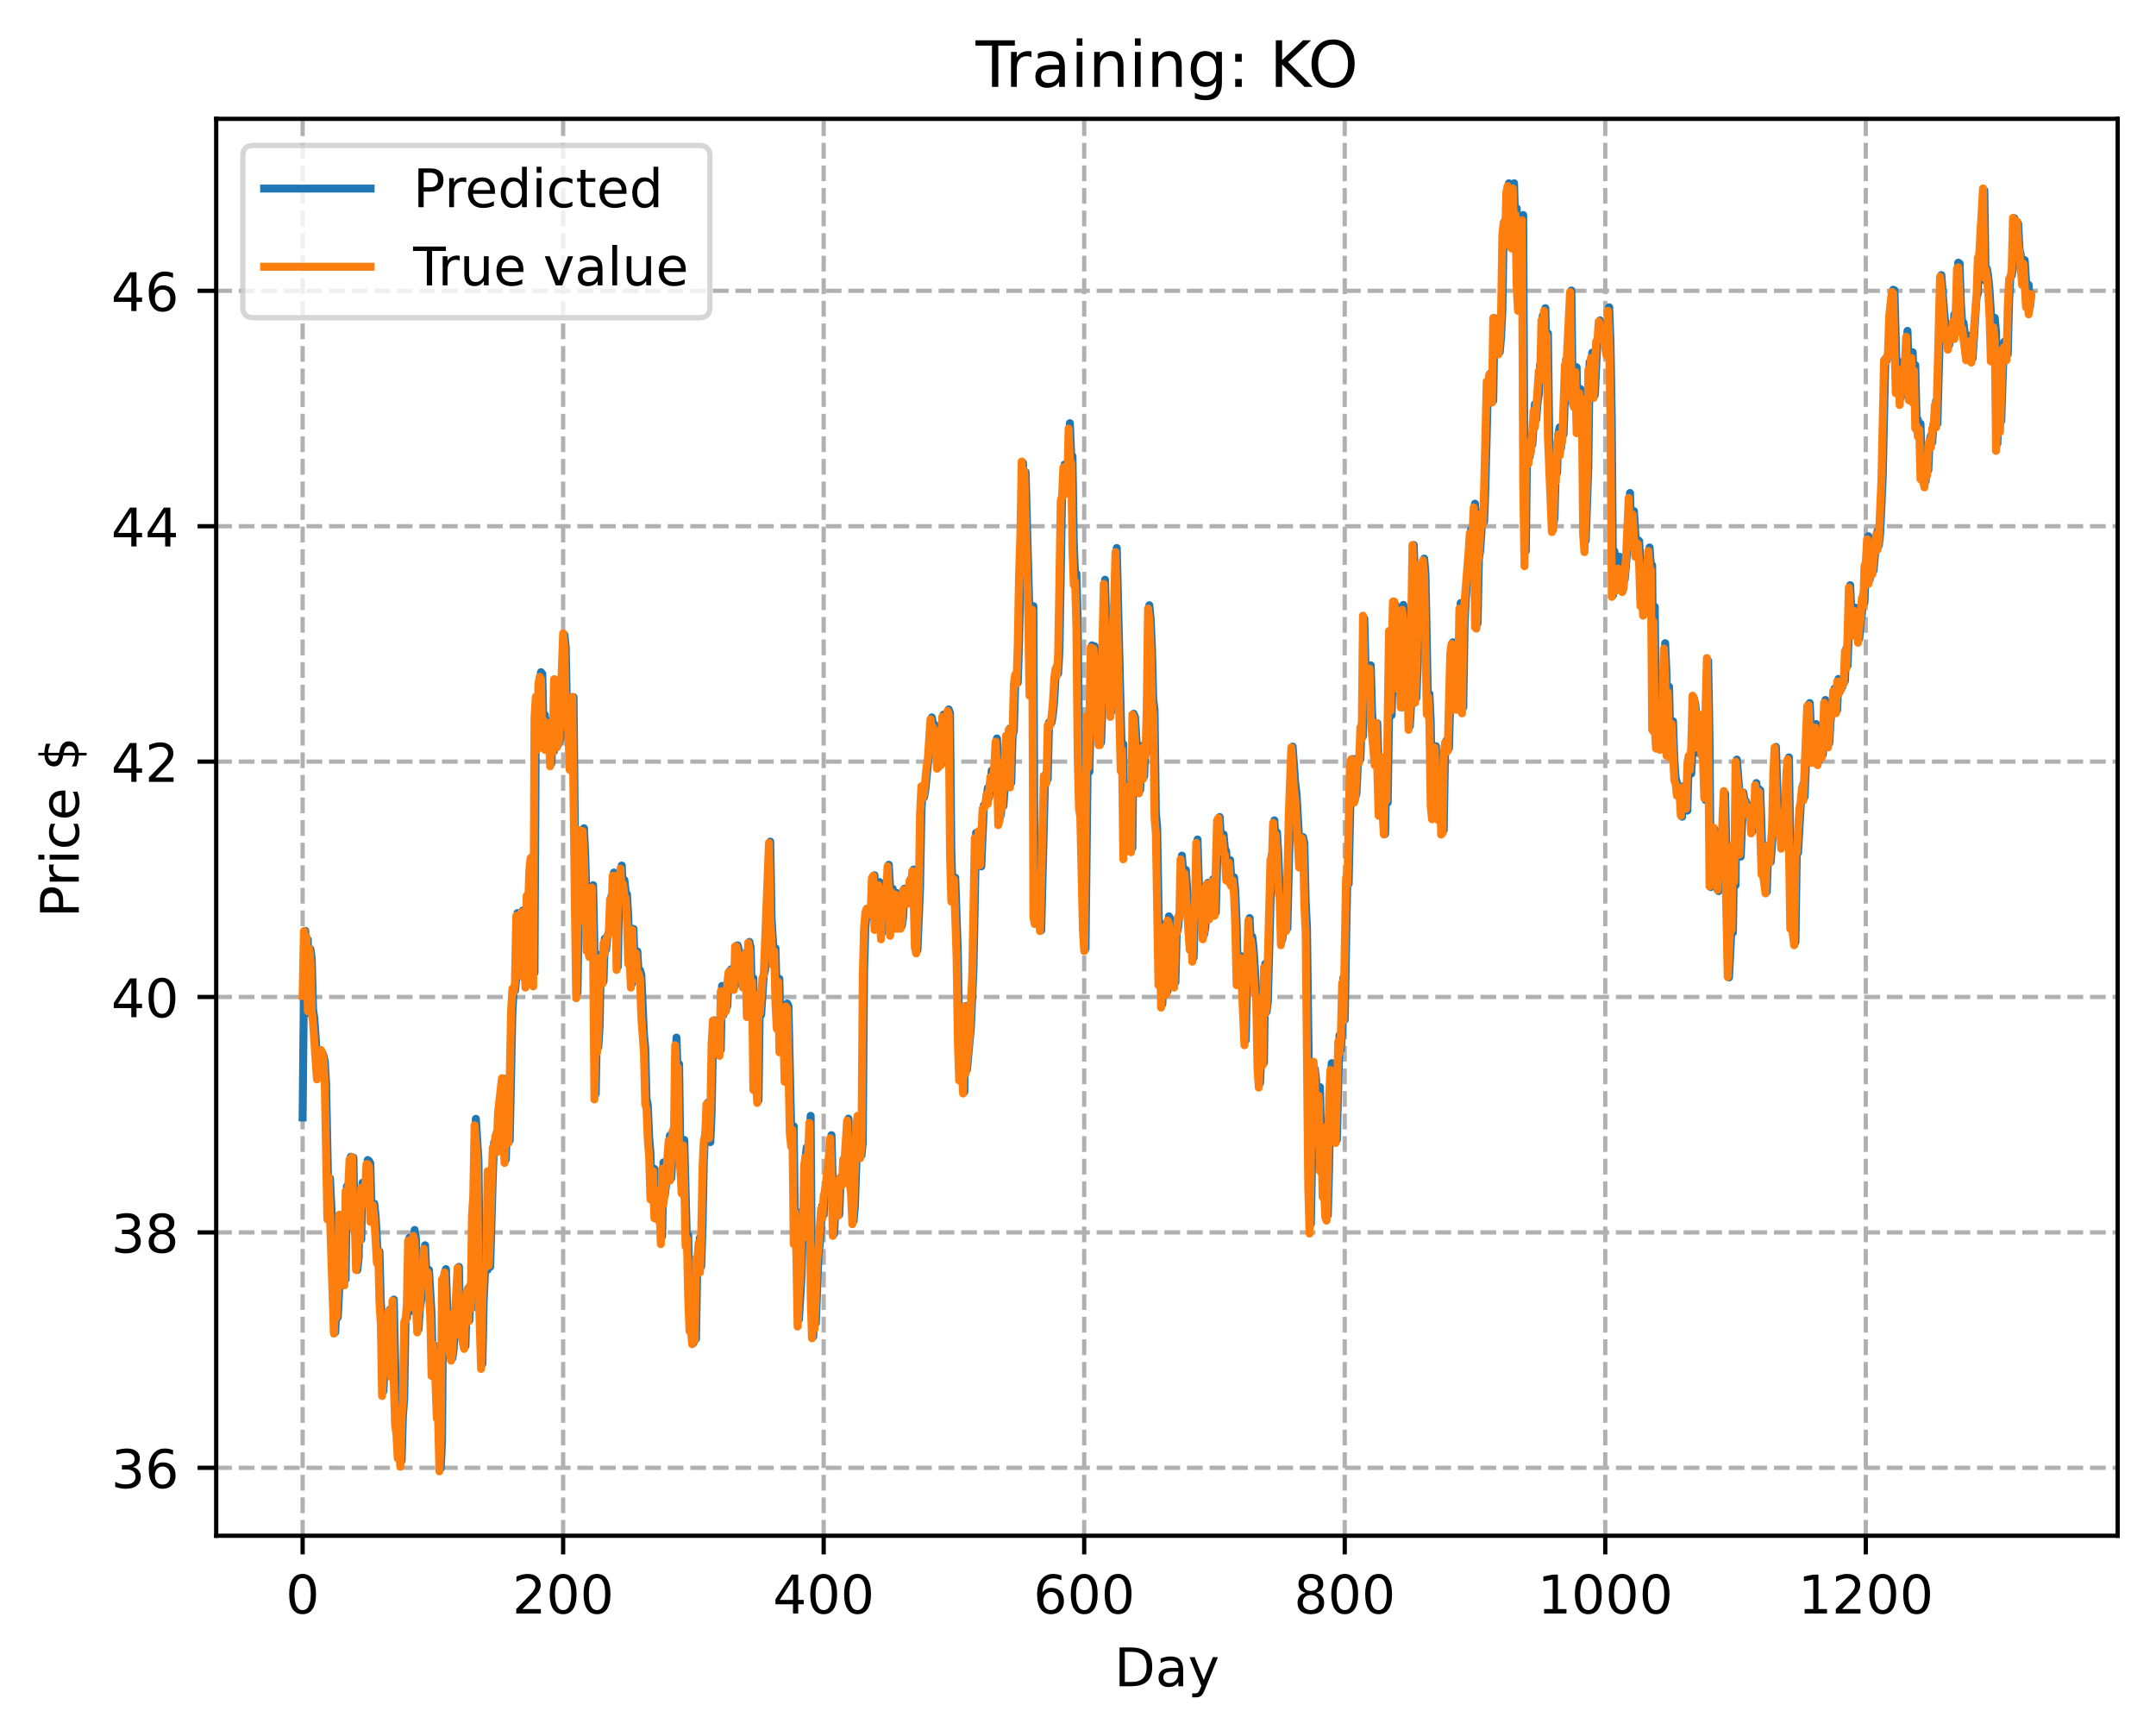 <?xml version="1.0" encoding="utf-8" standalone="no"?>
<!DOCTYPE svg PUBLIC "-//W3C//DTD SVG 1.1//EN"
  "http://www.w3.org/Graphics/SVG/1.1/DTD/svg11.dtd">
<!-- Created with matplotlib (https://matplotlib.org/) -->
<svg height="325.986pt" version="1.1" viewBox="0 0 404.923 325.986" width="404.923pt" xmlns="http://www.w3.org/2000/svg" xmlns:xlink="http://www.w3.org/1999/xlink">
 <defs>
  <style type="text/css">
*{stroke-linecap:butt;stroke-linejoin:round;}
  </style>
 </defs>
 <g id="figure_1">
  <g id="patch_1">
   <path d="M 0 325.986 
L 404.923 325.986 
L 404.923 0 
L 0 0 
z
" style="fill:#ffffff;"/>
  </g>
  <g id="axes_1">
   <g id="patch_2">
    <path d="M 40.603 288.43 
L 397.723 288.43 
L 397.723 22.318 
L 40.603 22.318 
z
" style="fill:#ffffff;"/>
   </g>
   <g id="matplotlib.axis_1">
    <g id="xtick_1">
     <g id="line2d_1">
      <path clip-path="url(#p7d2f8de919)" d="M 56.836 288.43 
L 56.836 22.318 
" style="fill:none;stroke:#b0b0b0;stroke-dasharray:2.96,1.28;stroke-dashoffset:0;stroke-width:0.8;"/>
     </g>
     <g id="line2d_2">
      <defs>
       <path d="M 0 0 
L 0 3.5 
" id="m26201b349f" style="stroke:#000000;stroke-width:0.8;"/>
      </defs>
      <g>
       <use style="stroke:#000000;stroke-width:0.8;" x="56.836" xlink:href="#m26201b349f" y="288.43"/>
      </g>
     </g>
     <g id="text_1">
      <!-- 0 -->
      <defs>
       <path d="M 31.781 66.406 
Q 24.172 66.406 20.328 58.906 
Q 16.5 51.422 16.5 36.375 
Q 16.5 21.391 20.328 13.891 
Q 24.172 6.391 31.781 6.391 
Q 39.453 6.391 43.281 13.891 
Q 47.125 21.391 47.125 36.375 
Q 47.125 51.422 43.281 58.906 
Q 39.453 66.406 31.781 66.406 
z
M 31.781 74.219 
Q 44.047 74.219 50.516 64.516 
Q 56.984 54.828 56.984 36.375 
Q 56.984 17.969 50.516 8.266 
Q 44.047 -1.422 31.781 -1.422 
Q 19.531 -1.422 13.062 8.266 
Q 6.594 17.969 6.594 36.375 
Q 6.594 54.828 13.062 64.516 
Q 19.531 74.219 31.781 74.219 
z
" id="DejaVuSans-48"/>
      </defs>
      <g transform="translate(53.655 303.029)scale(0.1 -0.1)">
       <use xlink:href="#DejaVuSans-48"/>
      </g>
     </g>
    </g>
    <g id="xtick_2">
     <g id="line2d_3">
      <path clip-path="url(#p7d2f8de919)" d="M 105.766 288.43 
L 105.766 22.318 
" style="fill:none;stroke:#b0b0b0;stroke-dasharray:2.96,1.28;stroke-dashoffset:0;stroke-width:0.8;"/>
     </g>
     <g id="line2d_4">
      <g>
       <use style="stroke:#000000;stroke-width:0.8;" x="105.766" xlink:href="#m26201b349f" y="288.43"/>
      </g>
     </g>
     <g id="text_2">
      <!-- 200 -->
      <defs>
       <path d="M 19.188 8.297 
L 53.609 8.297 
L 53.609 0 
L 7.328 0 
L 7.328 8.297 
Q 12.938 14.109 22.625 23.891 
Q 32.328 33.688 34.812 36.531 
Q 39.547 41.844 41.422 45.531 
Q 43.312 49.219 43.312 52.781 
Q 43.312 58.594 39.234 62.25 
Q 35.156 65.922 28.609 65.922 
Q 23.969 65.922 18.812 64.312 
Q 13.672 62.703 7.812 59.422 
L 7.812 69.391 
Q 13.766 71.781 18.938 73 
Q 24.125 74.219 28.422 74.219 
Q 39.75 74.219 46.484 68.547 
Q 53.219 62.891 53.219 53.422 
Q 53.219 48.922 51.531 44.891 
Q 49.859 40.875 45.406 35.406 
Q 44.188 33.984 37.641 27.219 
Q 31.109 20.453 19.188 8.297 
z
" id="DejaVuSans-50"/>
      </defs>
      <g transform="translate(96.223 303.029)scale(0.1 -0.1)">
       <use xlink:href="#DejaVuSans-50"/>
       <use x="63.623" xlink:href="#DejaVuSans-48"/>
       <use x="127.246" xlink:href="#DejaVuSans-48"/>
      </g>
     </g>
    </g>
    <g id="xtick_3">
     <g id="line2d_5">
      <path clip-path="url(#p7d2f8de919)" d="M 154.697 288.43 
L 154.697 22.318 
" style="fill:none;stroke:#b0b0b0;stroke-dasharray:2.96,1.28;stroke-dashoffset:0;stroke-width:0.8;"/>
     </g>
     <g id="line2d_6">
      <g>
       <use style="stroke:#000000;stroke-width:0.8;" x="154.697" xlink:href="#m26201b349f" y="288.43"/>
      </g>
     </g>
     <g id="text_3">
      <!-- 400 -->
      <defs>
       <path d="M 37.797 64.312 
L 12.891 25.391 
L 37.797 25.391 
z
M 35.203 72.906 
L 47.609 72.906 
L 47.609 25.391 
L 58.016 25.391 
L 58.016 17.188 
L 47.609 17.188 
L 47.609 0 
L 37.797 0 
L 37.797 17.188 
L 4.891 17.188 
L 4.891 26.703 
z
" id="DejaVuSans-52"/>
      </defs>
      <g transform="translate(145.153 303.029)scale(0.1 -0.1)">
       <use xlink:href="#DejaVuSans-52"/>
       <use x="63.623" xlink:href="#DejaVuSans-48"/>
       <use x="127.246" xlink:href="#DejaVuSans-48"/>
      </g>
     </g>
    </g>
    <g id="xtick_4">
     <g id="line2d_7">
      <path clip-path="url(#p7d2f8de919)" d="M 203.628 288.43 
L 203.628 22.318 
" style="fill:none;stroke:#b0b0b0;stroke-dasharray:2.96,1.28;stroke-dashoffset:0;stroke-width:0.8;"/>
     </g>
     <g id="line2d_8">
      <g>
       <use style="stroke:#000000;stroke-width:0.8;" x="203.628" xlink:href="#m26201b349f" y="288.43"/>
      </g>
     </g>
     <g id="text_4">
      <!-- 600 -->
      <defs>
       <path d="M 33.016 40.375 
Q 26.375 40.375 22.484 35.828 
Q 18.609 31.297 18.609 23.391 
Q 18.609 15.531 22.484 10.953 
Q 26.375 6.391 33.016 6.391 
Q 39.656 6.391 43.531 10.953 
Q 47.406 15.531 47.406 23.391 
Q 47.406 31.297 43.531 35.828 
Q 39.656 40.375 33.016 40.375 
z
M 52.594 71.297 
L 52.594 62.312 
Q 48.875 64.062 45.094 64.984 
Q 41.312 65.922 37.594 65.922 
Q 27.828 65.922 22.672 59.328 
Q 17.531 52.734 16.797 39.406 
Q 19.672 43.656 24.016 45.922 
Q 28.375 48.188 33.594 48.188 
Q 44.578 48.188 50.953 41.516 
Q 57.328 34.859 57.328 23.391 
Q 57.328 12.156 50.688 5.359 
Q 44.047 -1.422 33.016 -1.422 
Q 20.359 -1.422 13.672 8.266 
Q 6.984 17.969 6.984 36.375 
Q 6.984 53.656 15.188 63.938 
Q 23.391 74.219 37.203 74.219 
Q 40.922 74.219 44.703 73.484 
Q 48.484 72.75 52.594 71.297 
z
" id="DejaVuSans-54"/>
      </defs>
      <g transform="translate(194.084 303.029)scale(0.1 -0.1)">
       <use xlink:href="#DejaVuSans-54"/>
       <use x="63.623" xlink:href="#DejaVuSans-48"/>
       <use x="127.246" xlink:href="#DejaVuSans-48"/>
      </g>
     </g>
    </g>
    <g id="xtick_5">
     <g id="line2d_9">
      <path clip-path="url(#p7d2f8de919)" d="M 252.558 288.43 
L 252.558 22.318 
" style="fill:none;stroke:#b0b0b0;stroke-dasharray:2.96,1.28;stroke-dashoffset:0;stroke-width:0.8;"/>
     </g>
     <g id="line2d_10">
      <g>
       <use style="stroke:#000000;stroke-width:0.8;" x="252.558" xlink:href="#m26201b349f" y="288.43"/>
      </g>
     </g>
     <g id="text_5">
      <!-- 800 -->
      <defs>
       <path d="M 31.781 34.625 
Q 24.75 34.625 20.719 30.859 
Q 16.703 27.094 16.703 20.516 
Q 16.703 13.922 20.719 10.156 
Q 24.75 6.391 31.781 6.391 
Q 38.812 6.391 42.859 10.172 
Q 46.922 13.969 46.922 20.516 
Q 46.922 27.094 42.891 30.859 
Q 38.875 34.625 31.781 34.625 
z
M 21.922 38.812 
Q 15.578 40.375 12.031 44.719 
Q 8.5 49.078 8.5 55.328 
Q 8.5 64.062 14.719 69.141 
Q 20.953 74.219 31.781 74.219 
Q 42.672 74.219 48.875 69.141 
Q 55.078 64.062 55.078 55.328 
Q 55.078 49.078 51.531 44.719 
Q 48 40.375 41.703 38.812 
Q 48.828 37.156 52.797 32.312 
Q 56.781 27.484 56.781 20.516 
Q 56.781 9.906 50.312 4.234 
Q 43.844 -1.422 31.781 -1.422 
Q 19.734 -1.422 13.25 4.234 
Q 6.781 9.906 6.781 20.516 
Q 6.781 27.484 10.781 32.312 
Q 14.797 37.156 21.922 38.812 
z
M 18.312 54.391 
Q 18.312 48.734 21.844 45.562 
Q 25.391 42.391 31.781 42.391 
Q 38.141 42.391 41.719 45.562 
Q 45.312 48.734 45.312 54.391 
Q 45.312 60.062 41.719 63.234 
Q 38.141 66.406 31.781 66.406 
Q 25.391 66.406 21.844 63.234 
Q 18.312 60.062 18.312 54.391 
z
" id="DejaVuSans-56"/>
      </defs>
      <g transform="translate(243.015 303.029)scale(0.1 -0.1)">
       <use xlink:href="#DejaVuSans-56"/>
       <use x="63.623" xlink:href="#DejaVuSans-48"/>
       <use x="127.246" xlink:href="#DejaVuSans-48"/>
      </g>
     </g>
    </g>
    <g id="xtick_6">
     <g id="line2d_11">
      <path clip-path="url(#p7d2f8de919)" d="M 301.489 288.43 
L 301.489 22.318 
" style="fill:none;stroke:#b0b0b0;stroke-dasharray:2.96,1.28;stroke-dashoffset:0;stroke-width:0.8;"/>
     </g>
     <g id="line2d_12">
      <g>
       <use style="stroke:#000000;stroke-width:0.8;" x="301.489" xlink:href="#m26201b349f" y="288.43"/>
      </g>
     </g>
     <g id="text_6">
      <!-- 1000 -->
      <defs>
       <path d="M 12.406 8.297 
L 28.516 8.297 
L 28.516 63.922 
L 10.984 60.406 
L 10.984 69.391 
L 28.422 72.906 
L 38.281 72.906 
L 38.281 8.297 
L 54.391 8.297 
L 54.391 0 
L 12.406 0 
z
" id="DejaVuSans-49"/>
      </defs>
      <g transform="translate(288.764 303.029)scale(0.1 -0.1)">
       <use xlink:href="#DejaVuSans-49"/>
       <use x="63.623" xlink:href="#DejaVuSans-48"/>
       <use x="127.246" xlink:href="#DejaVuSans-48"/>
       <use x="190.869" xlink:href="#DejaVuSans-48"/>
      </g>
     </g>
    </g>
    <g id="xtick_7">
     <g id="line2d_13">
      <path clip-path="url(#p7d2f8de919)" d="M 350.419 288.43 
L 350.419 22.318 
" style="fill:none;stroke:#b0b0b0;stroke-dasharray:2.96,1.28;stroke-dashoffset:0;stroke-width:0.8;"/>
     </g>
     <g id="line2d_14">
      <g>
       <use style="stroke:#000000;stroke-width:0.8;" x="350.419" xlink:href="#m26201b349f" y="288.43"/>
      </g>
     </g>
     <g id="text_7">
      <!-- 1200 -->
      <g transform="translate(337.694 303.029)scale(0.1 -0.1)">
       <use xlink:href="#DejaVuSans-49"/>
       <use x="63.623" xlink:href="#DejaVuSans-50"/>
       <use x="127.246" xlink:href="#DejaVuSans-48"/>
       <use x="190.869" xlink:href="#DejaVuSans-48"/>
      </g>
     </g>
    </g>
    <g id="text_8">
     <!-- Day -->
     <defs>
      <path d="M 19.672 64.797 
L 19.672 8.109 
L 31.594 8.109 
Q 46.688 8.109 53.688 14.938 
Q 60.688 21.781 60.688 36.531 
Q 60.688 51.172 53.688 57.984 
Q 46.688 64.797 31.594 64.797 
z
M 9.812 72.906 
L 30.078 72.906 
Q 51.266 72.906 61.172 64.094 
Q 71.094 55.281 71.094 36.531 
Q 71.094 17.672 61.125 8.828 
Q 51.172 0 30.078 0 
L 9.812 0 
z
" id="DejaVuSans-68"/>
      <path d="M 34.281 27.484 
Q 23.391 27.484 19.188 25 
Q 14.984 22.516 14.984 16.5 
Q 14.984 11.719 18.141 8.906 
Q 21.297 6.109 26.703 6.109 
Q 34.188 6.109 38.703 11.406 
Q 43.219 16.703 43.219 25.484 
L 43.219 27.484 
z
M 52.203 31.203 
L 52.203 0 
L 43.219 0 
L 43.219 8.297 
Q 40.141 3.328 35.547 0.953 
Q 30.953 -1.422 24.312 -1.422 
Q 15.922 -1.422 10.953 3.297 
Q 6 8.016 6 15.922 
Q 6 25.141 12.172 29.828 
Q 18.359 34.516 30.609 34.516 
L 43.219 34.516 
L 43.219 35.406 
Q 43.219 41.609 39.141 45 
Q 35.062 48.391 27.688 48.391 
Q 23 48.391 18.547 47.266 
Q 14.109 46.141 10.016 43.891 
L 10.016 52.203 
Q 14.938 54.109 19.578 55.047 
Q 24.219 56 28.609 56 
Q 40.484 56 46.344 49.844 
Q 52.203 43.703 52.203 31.203 
z
" id="DejaVuSans-97"/>
      <path d="M 32.172 -5.078 
Q 28.375 -14.844 24.75 -17.812 
Q 21.141 -20.797 15.094 -20.797 
L 7.906 -20.797 
L 7.906 -13.281 
L 13.188 -13.281 
Q 16.891 -13.281 18.938 -11.516 
Q 21 -9.766 23.484 -3.219 
L 25.094 0.875 
L 2.984 54.688 
L 12.5 54.688 
L 29.594 11.922 
L 46.688 54.688 
L 56.203 54.688 
z
" id="DejaVuSans-121"/>
     </defs>
     <g transform="translate(209.29 316.707)scale(0.1 -0.1)">
      <use xlink:href="#DejaVuSans-68"/>
      <use x="77.002" xlink:href="#DejaVuSans-97"/>
      <use x="138.281" xlink:href="#DejaVuSans-121"/>
     </g>
    </g>
   </g>
   <g id="matplotlib.axis_2">
    <g id="ytick_1">
     <g id="line2d_15">
      <path clip-path="url(#p7d2f8de919)" d="M 40.603 275.671 
L 397.723 275.671 
" style="fill:none;stroke:#b0b0b0;stroke-dasharray:2.96,1.28;stroke-dashoffset:0;stroke-width:0.8;"/>
     </g>
     <g id="line2d_16">
      <defs>
       <path d="M 0 0 
L -3.5 0 
" id="m90fbbbd5cc" style="stroke:#000000;stroke-width:0.8;"/>
      </defs>
      <g>
       <use style="stroke:#000000;stroke-width:0.8;" x="40.603" xlink:href="#m90fbbbd5cc" y="275.671"/>
      </g>
     </g>
     <g id="text_9">
      <!-- 36 -->
      <defs>
       <path d="M 40.578 39.312 
Q 47.656 37.797 51.625 33 
Q 55.609 28.219 55.609 21.188 
Q 55.609 10.406 48.188 4.484 
Q 40.766 -1.422 27.094 -1.422 
Q 22.516 -1.422 17.656 -0.516 
Q 12.797 0.391 7.625 2.203 
L 7.625 11.719 
Q 11.719 9.328 16.594 8.109 
Q 21.484 6.891 26.812 6.891 
Q 36.078 6.891 40.938 10.547 
Q 45.797 14.203 45.797 21.188 
Q 45.797 27.641 41.281 31.266 
Q 36.766 34.906 28.719 34.906 
L 20.219 34.906 
L 20.219 43.016 
L 29.109 43.016 
Q 36.375 43.016 40.234 45.922 
Q 44.094 48.828 44.094 54.297 
Q 44.094 59.906 40.109 62.906 
Q 36.141 65.922 28.719 65.922 
Q 24.656 65.922 20.016 65.031 
Q 15.375 64.156 9.812 62.312 
L 9.812 71.094 
Q 15.438 72.656 20.344 73.438 
Q 25.25 74.219 29.594 74.219 
Q 40.828 74.219 47.359 69.109 
Q 53.906 64.016 53.906 55.328 
Q 53.906 49.266 50.438 45.094 
Q 46.969 40.922 40.578 39.312 
z
" id="DejaVuSans-51"/>
      </defs>
      <g transform="translate(20.878 279.47)scale(0.1 -0.1)">
       <use xlink:href="#DejaVuSans-51"/>
       <use x="63.623" xlink:href="#DejaVuSans-54"/>
      </g>
     </g>
    </g>
    <g id="ytick_2">
     <g id="line2d_17">
      <path clip-path="url(#p7d2f8de919)" d="M 40.603 231.461 
L 397.723 231.461 
" style="fill:none;stroke:#b0b0b0;stroke-dasharray:2.96,1.28;stroke-dashoffset:0;stroke-width:0.8;"/>
     </g>
     <g id="line2d_18">
      <g>
       <use style="stroke:#000000;stroke-width:0.8;" x="40.603" xlink:href="#m90fbbbd5cc" y="231.461"/>
      </g>
     </g>
     <g id="text_10">
      <!-- 38 -->
      <g transform="translate(20.878 235.26)scale(0.1 -0.1)">
       <use xlink:href="#DejaVuSans-51"/>
       <use x="63.623" xlink:href="#DejaVuSans-56"/>
      </g>
     </g>
    </g>
    <g id="ytick_3">
     <g id="line2d_19">
      <path clip-path="url(#p7d2f8de919)" d="M 40.603 187.251 
L 397.723 187.251 
" style="fill:none;stroke:#b0b0b0;stroke-dasharray:2.96,1.28;stroke-dashoffset:0;stroke-width:0.8;"/>
     </g>
     <g id="line2d_20">
      <g>
       <use style="stroke:#000000;stroke-width:0.8;" x="40.603" xlink:href="#m90fbbbd5cc" y="187.251"/>
      </g>
     </g>
     <g id="text_11">
      <!-- 40 -->
      <g transform="translate(20.878 191.05)scale(0.1 -0.1)">
       <use xlink:href="#DejaVuSans-52"/>
       <use x="63.623" xlink:href="#DejaVuSans-48"/>
      </g>
     </g>
    </g>
    <g id="ytick_4">
     <g id="line2d_21">
      <path clip-path="url(#p7d2f8de919)" d="M 40.603 143.041 
L 397.723 143.041 
" style="fill:none;stroke:#b0b0b0;stroke-dasharray:2.96,1.28;stroke-dashoffset:0;stroke-width:0.8;"/>
     </g>
     <g id="line2d_22">
      <g>
       <use style="stroke:#000000;stroke-width:0.8;" x="40.603" xlink:href="#m90fbbbd5cc" y="143.041"/>
      </g>
     </g>
     <g id="text_12">
      <!-- 42 -->
      <g transform="translate(20.878 146.84)scale(0.1 -0.1)">
       <use xlink:href="#DejaVuSans-52"/>
       <use x="63.623" xlink:href="#DejaVuSans-50"/>
      </g>
     </g>
    </g>
    <g id="ytick_5">
     <g id="line2d_23">
      <path clip-path="url(#p7d2f8de919)" d="M 40.603 98.831 
L 397.723 98.831 
" style="fill:none;stroke:#b0b0b0;stroke-dasharray:2.96,1.28;stroke-dashoffset:0;stroke-width:0.8;"/>
     </g>
     <g id="line2d_24">
      <g>
       <use style="stroke:#000000;stroke-width:0.8;" x="40.603" xlink:href="#m90fbbbd5cc" y="98.831"/>
      </g>
     </g>
     <g id="text_13">
      <!-- 44 -->
      <g transform="translate(20.878 102.63)scale(0.1 -0.1)">
       <use xlink:href="#DejaVuSans-52"/>
       <use x="63.623" xlink:href="#DejaVuSans-52"/>
      </g>
     </g>
    </g>
    <g id="ytick_6">
     <g id="line2d_25">
      <path clip-path="url(#p7d2f8de919)" d="M 40.603 54.621 
L 397.723 54.621 
" style="fill:none;stroke:#b0b0b0;stroke-dasharray:2.96,1.28;stroke-dashoffset:0;stroke-width:0.8;"/>
     </g>
     <g id="line2d_26">
      <g>
       <use style="stroke:#000000;stroke-width:0.8;" x="40.603" xlink:href="#m90fbbbd5cc" y="54.621"/>
      </g>
     </g>
     <g id="text_14">
      <!-- 46 -->
      <g transform="translate(20.878 58.42)scale(0.1 -0.1)">
       <use xlink:href="#DejaVuSans-52"/>
       <use x="63.623" xlink:href="#DejaVuSans-54"/>
      </g>
     </g>
    </g>
    <g id="text_15">
     <!-- Price $ -->
     <defs>
      <path d="M 19.672 64.797 
L 19.672 37.406 
L 32.078 37.406 
Q 38.969 37.406 42.719 40.969 
Q 46.484 44.531 46.484 51.125 
Q 46.484 57.672 42.719 61.234 
Q 38.969 64.797 32.078 64.797 
z
M 9.812 72.906 
L 32.078 72.906 
Q 44.344 72.906 50.609 67.359 
Q 56.891 61.812 56.891 51.125 
Q 56.891 40.328 50.609 34.812 
Q 44.344 29.297 32.078 29.297 
L 19.672 29.297 
L 19.672 0 
L 9.812 0 
z
" id="DejaVuSans-80"/>
      <path d="M 41.109 46.297 
Q 39.594 47.172 37.812 47.578 
Q 36.031 48 33.891 48 
Q 26.266 48 22.188 43.047 
Q 18.109 38.094 18.109 28.812 
L 18.109 0 
L 9.078 0 
L 9.078 54.688 
L 18.109 54.688 
L 18.109 46.188 
Q 20.953 51.172 25.484 53.578 
Q 30.031 56 36.531 56 
Q 37.453 56 38.578 55.875 
Q 39.703 55.766 41.062 55.516 
z
" id="DejaVuSans-114"/>
      <path d="M 9.422 54.688 
L 18.406 54.688 
L 18.406 0 
L 9.422 0 
z
M 9.422 75.984 
L 18.406 75.984 
L 18.406 64.594 
L 9.422 64.594 
z
" id="DejaVuSans-105"/>
      <path d="M 48.781 52.594 
L 48.781 44.188 
Q 44.969 46.297 41.141 47.344 
Q 37.312 48.391 33.406 48.391 
Q 24.656 48.391 19.812 42.844 
Q 14.984 37.312 14.984 27.297 
Q 14.984 17.281 19.812 11.734 
Q 24.656 6.203 33.406 6.203 
Q 37.312 6.203 41.141 7.25 
Q 44.969 8.297 48.781 10.406 
L 48.781 2.094 
Q 45.016 0.344 40.984 -0.531 
Q 36.969 -1.422 32.422 -1.422 
Q 20.062 -1.422 12.781 6.344 
Q 5.516 14.109 5.516 27.297 
Q 5.516 40.672 12.859 48.328 
Q 20.219 56 33.016 56 
Q 37.156 56 41.109 55.141 
Q 45.062 54.297 48.781 52.594 
z
" id="DejaVuSans-99"/>
      <path d="M 56.203 29.594 
L 56.203 25.203 
L 14.891 25.203 
Q 15.484 15.922 20.484 11.062 
Q 25.484 6.203 34.422 6.203 
Q 39.594 6.203 44.453 7.469 
Q 49.312 8.734 54.109 11.281 
L 54.109 2.781 
Q 49.266 0.734 44.188 -0.344 
Q 39.109 -1.422 33.891 -1.422 
Q 20.797 -1.422 13.156 6.188 
Q 5.516 13.812 5.516 26.812 
Q 5.516 40.234 12.766 48.109 
Q 20.016 56 32.328 56 
Q 43.359 56 49.781 48.891 
Q 56.203 41.797 56.203 29.594 
z
M 47.219 32.234 
Q 47.125 39.594 43.094 43.984 
Q 39.062 48.391 32.422 48.391 
Q 24.906 48.391 20.391 44.141 
Q 15.875 39.891 15.188 32.172 
z
" id="DejaVuSans-101"/>
      <path id="DejaVuSans-32"/>
      <path d="M 33.797 -14.703 
L 28.906 -14.703 
L 28.859 0 
Q 23.734 0.094 18.609 1.188 
Q 13.484 2.297 8.297 4.5 
L 8.297 13.281 
Q 13.281 10.156 18.375 8.562 
Q 23.484 6.984 28.906 6.938 
L 28.906 29.203 
Q 18.109 30.953 13.203 35.156 
Q 8.297 39.359 8.297 46.688 
Q 8.297 54.641 13.625 59.219 
Q 18.953 63.812 28.906 64.5 
L 28.906 75.984 
L 33.797 75.984 
L 33.797 64.656 
Q 38.328 64.453 42.578 63.688 
Q 46.828 62.938 50.875 61.625 
L 50.875 53.078 
Q 46.828 55.125 42.547 56.25 
Q 38.281 57.375 33.797 57.562 
L 33.797 36.719 
Q 44.875 35.016 50.094 30.609 
Q 55.328 26.219 55.328 18.609 
Q 55.328 10.359 49.781 5.594 
Q 44.234 0.828 33.797 0.094 
z
M 28.906 37.594 
L 28.906 57.625 
Q 23.25 56.984 20.266 54.391 
Q 17.281 51.812 17.281 47.516 
Q 17.281 43.312 20.031 40.969 
Q 22.797 38.625 28.906 37.594 
z
M 33.797 28.219 
L 33.797 7.078 
Q 39.984 7.906 43.141 10.594 
Q 46.297 13.281 46.297 17.672 
Q 46.297 21.969 43.281 24.5 
Q 40.281 27.047 33.797 28.219 
z
" id="DejaVuSans-36"/>
     </defs>
     <g transform="translate(14.798 172.342)rotate(-90)scale(0.1 -0.1)">
      <use xlink:href="#DejaVuSans-80"/>
      <use x="58.553" xlink:href="#DejaVuSans-114"/>
      <use x="99.666" xlink:href="#DejaVuSans-105"/>
      <use x="127.449" xlink:href="#DejaVuSans-99"/>
      <use x="182.43" xlink:href="#DejaVuSans-101"/>
      <use x="243.953" xlink:href="#DejaVuSans-32"/>
      <use x="275.74" xlink:href="#DejaVuSans-36"/>
     </g>
    </g>
   </g>
   <g id="line2d_27">
    <path clip-path="url(#p7d2f8de919)" d="M 56.836 209.868 
L 57.081 185.597 
L 57.325 174.816 
L 57.57 178.791 
L 57.814 176.497 
L 58.059 190.267 
L 58.304 178.258 
L 58.548 179.977 
L 58.793 189.547 
L 59.038 191.301 
L 59.772 202.079 
L 60.016 200.772 
L 60.261 201.848 
L 60.506 197.717 
L 60.75 198.266 
L 60.995 199.286 
L 61.24 203.504 
L 61.729 227.358 
L 61.974 221.28 
L 62.463 231.496 
L 62.952 250.207 
L 63.197 245.683 
L 63.441 247.428 
L 63.686 242.595 
L 63.931 228.209 
L 64.42 237.946 
L 64.665 235.834 
L 64.909 240.307 
L 65.154 222.786 
L 65.399 227.548 
L 65.888 217.25 
L 66.133 220.026 
L 66.377 217.403 
L 66.622 231.526 
L 66.867 228.847 
L 67.111 238.519 
L 67.356 236.228 
L 67.601 223.724 
L 67.845 232.805 
L 68.09 222.134 
L 68.579 225.614 
L 68.824 223.492 
L 69.069 217.873 
L 69.313 218.053 
L 69.558 218.535 
L 69.802 229.001 
L 70.047 228.521 
L 70.292 226.064 
L 70.536 228.336 
L 71.026 237.034 
L 71.27 235.041 
L 71.515 244.408 
L 71.76 248.251 
L 72.004 261.287 
L 72.494 251.828 
L 72.738 252.441 
L 73.228 245.966 
L 73.717 257.831 
L 73.962 244.069 
L 74.451 266.751 
L 74.696 268.802 
L 74.94 272.948 
L 75.185 271.449 
L 75.429 274.344 
L 75.674 265.894 
L 75.919 262.604 
L 76.163 247.742 
L 76.408 247.519 
L 76.653 244.881 
L 76.897 232.469 
L 77.142 246.228 
L 77.387 244.456 
L 77.631 240.968 
L 77.876 231.005 
L 78.121 232.63 
L 78.365 245.084 
L 78.61 249.634 
L 78.855 245.82 
L 79.099 244.2 
L 79.344 236.798 
L 79.589 238.903 
L 79.833 233.875 
L 80.078 239.169 
L 80.323 239.787 
L 80.567 238.522 
L 81.056 246.901 
L 81.301 257.743 
L 81.546 252.626 
L 82.035 259.531 
L 82.28 266.297 
L 82.524 266.756 
L 82.769 275.788 
L 83.014 270.795 
L 83.258 241.103 
L 83.503 239.195 
L 83.748 238.354 
L 84.237 252.855 
L 84.482 252.97 
L 84.971 255.072 
L 85.216 253.361 
L 85.46 246.039 
L 85.705 246.243 
L 86.194 237.933 
L 86.439 251.058 
L 86.684 250.611 
L 86.928 250.908 
L 87.417 252.795 
L 87.662 243.667 
L 87.907 242.025 
L 88.151 248.001 
L 88.396 241.272 
L 88.641 245.645 
L 88.885 227.447 
L 89.13 224.04 
L 89.375 210.135 
L 89.864 218.005 
L 90.109 241.308 
L 90.598 256.142 
L 90.843 244.32 
L 91.087 238.996 
L 91.332 237.964 
L 91.577 238.491 
L 91.821 220.144 
L 92.066 237.927 
L 92.555 220.796 
L 92.8 214.572 
L 93.044 215.249 
L 93.289 212.717 
L 93.534 216.069 
L 93.778 208.596 
L 94.512 202.548 
L 95.002 217.78 
L 95.246 208.51 
L 95.491 212.796 
L 95.736 214.189 
L 96.225 190.372 
L 96.47 185.954 
L 96.714 186.105 
L 96.959 183.865 
L 97.204 171.478 
L 97.448 181.607 
L 97.693 176.692 
L 97.938 176.621 
L 98.182 171.005 
L 98.427 182.493 
L 98.672 174.726 
L 98.916 184.405 
L 99.161 168.251 
L 99.405 171.525 
L 99.65 163.556 
L 99.895 161.003 
L 100.139 162.645 
L 100.384 182.693 
L 100.629 135.961 
L 100.873 132.035 
L 101.118 140.425 
L 101.363 127.739 
L 101.607 126.249 
L 101.852 126.562 
L 102.097 138.044 
L 102.341 134.282 
L 102.586 139.809 
L 103.075 135.449 
L 103.32 138.087 
L 103.565 143.365 
L 103.809 137.404 
L 104.054 141.089 
L 104.299 127.668 
L 104.788 139.932 
L 105.277 138.593 
L 106.011 119.247 
L 106.256 121.658 
L 106.5 134.396 
L 106.745 135.333 
L 106.99 137.407 
L 107.234 144.557 
L 107.724 130.932 
L 107.968 156.508 
L 108.458 186.448 
L 108.947 155.948 
L 109.192 173.673 
L 109.436 169.343 
L 109.681 155.558 
L 109.926 160.953 
L 110.415 177.893 
L 110.66 177.53 
L 110.904 179.081 
L 111.393 166.249 
L 111.638 177.885 
L 111.883 205.469 
L 112.127 192.126 
L 112.372 196.64 
L 112.617 192.785 
L 112.861 179.236 
L 113.106 181.134 
L 113.351 184.326 
L 113.595 176.271 
L 113.84 178.38 
L 114.085 175.733 
L 114.574 174.762 
L 114.819 168.303 
L 115.063 171.811 
L 115.308 163.872 
L 115.553 164.031 
L 115.797 164.417 
L 116.042 181.542 
L 116.287 167.684 
L 116.531 168.69 
L 116.776 162.562 
L 117.02 168.23 
L 117.265 165.284 
L 117.51 167.54 
L 117.754 167.944 
L 117.999 172.319 
L 118.244 180.074 
L 118.488 179.35 
L 118.733 184.716 
L 118.978 174.457 
L 119.222 182.133 
L 119.712 178.693 
L 119.956 183.341 
L 120.201 182.231 
L 120.446 183.079 
L 120.935 194.124 
L 121.18 196.842 
L 121.424 206.342 
L 121.669 207.596 
L 121.914 213.452 
L 122.158 216.505 
L 122.403 224.457 
L 122.648 224.149 
L 122.892 219.535 
L 123.137 227.827 
L 123.381 227.381 
L 123.626 222.798 
L 123.871 227.863 
L 124.115 226.272 
L 124.36 232.197 
L 124.605 218.324 
L 124.849 224.572 
L 125.094 222.546 
L 125.583 216.447 
L 125.828 213.245 
L 126.073 221.248 
L 126.562 211.699 
L 126.807 213.449 
L 127.051 194.87 
L 127.296 202.5 
L 127.541 199.841 
L 127.785 217.464 
L 128.03 218.767 
L 128.275 223.167 
L 128.519 214.103 
L 129.008 233.236 
L 129.253 231.965 
L 129.498 243.24 
L 129.742 249.274 
L 129.987 249.033 
L 130.232 252.25 
L 130.476 247.649 
L 130.721 251.471 
L 130.966 236.529 
L 131.21 235.707 
L 131.455 232.455 
L 131.7 237.875 
L 131.944 230.563 
L 132.189 217.855 
L 132.434 212.859 
L 132.678 212.761 
L 132.923 207.102 
L 133.168 207.7 
L 133.412 214.501 
L 133.657 208.811 
L 133.902 195.408 
L 134.146 191.632 
L 134.391 195.775 
L 134.636 196.231 
L 134.88 195.049 
L 135.125 197.157 
L 135.369 197.176 
L 135.614 185.166 
L 135.859 190.639 
L 136.103 185.353 
L 136.348 189.446 
L 136.593 188.986 
L 136.837 184.076 
L 137.082 182.322 
L 137.327 182.037 
L 138.061 185.122 
L 138.305 177.638 
L 138.55 177.558 
L 138.795 178.577 
L 139.039 180.871 
L 139.284 182.096 
L 139.529 182.208 
L 139.773 184.587 
L 140.018 179.208 
L 140.263 178.758 
L 140.507 189.796 
L 140.752 176.9 
L 140.996 178.031 
L 141.241 189.411 
L 141.486 183.694 
L 141.73 202.883 
L 141.975 203.205 
L 142.22 202.765 
L 142.464 206.662 
L 142.709 187.252 
L 142.954 190.585 
L 143.443 183.165 
L 143.688 182.274 
L 144.666 158.069 
L 144.911 172.503 
L 145.4 180.67 
L 145.645 178.098 
L 145.89 188.033 
L 146.134 192.455 
L 146.379 183.828 
L 146.624 197.261 
L 146.868 193.423 
L 147.113 192.117 
L 147.357 193.22 
L 147.602 202.38 
L 147.847 188.469 
L 148.091 188.99 
L 148.581 211.521 
L 148.825 214.197 
L 149.07 211.515 
L 149.315 231.933 
L 149.559 227.505 
L 149.804 234.62 
L 150.049 247.836 
L 150.538 239.689 
L 150.783 230.242 
L 151.027 231.357 
L 151.272 217.545 
L 151.517 215.493 
L 151.761 218.639 
L 152.006 215.788 
L 152.251 209.566 
L 152.495 242.396 
L 152.74 251.036 
L 152.984 246.653 
L 153.229 248.474 
L 153.718 235.725 
L 153.963 233.731 
L 154.452 226.386 
L 154.697 228.192 
L 154.942 223.69 
L 155.186 222.852 
L 155.676 218.538 
L 155.92 216.434 
L 156.165 213.197 
L 156.654 231.73 
L 156.899 227.119 
L 157.388 222.186 
L 157.633 228.134 
L 157.878 221.152 
L 158.122 221.563 
L 158.367 222.271 
L 158.612 217.356 
L 158.856 217.602 
L 159.345 210.092 
L 159.835 221.782 
L 160.079 223.628 
L 160.324 229.299 
L 160.569 226.403 
L 161.058 211.801 
L 161.303 209.742 
L 161.547 211.678 
L 161.792 217.025 
L 162.037 214.7 
L 162.281 182.548 
L 162.526 174.129 
L 162.771 171.439 
L 163.015 170.671 
L 163.26 171.477 
L 163.505 170.983 
L 163.749 171.595 
L 163.994 164.783 
L 164.239 164.375 
L 164.483 173.981 
L 164.728 168.839 
L 164.972 169.29 
L 165.217 165.666 
L 165.706 175.171 
L 165.951 166.488 
L 166.196 170.541 
L 166.44 167.473 
L 166.685 168.505 
L 166.93 162.413 
L 167.174 166.832 
L 167.419 174.251 
L 167.664 166.914 
L 168.153 173.549 
L 168.398 167.704 
L 168.642 173.733 
L 168.887 173.8 
L 169.132 169.882 
L 169.376 173.897 
L 169.621 172.228 
L 169.866 166.904 
L 170.11 167.95 
L 170.355 167.431 
L 170.6 169.312 
L 171.089 165.04 
L 171.333 166.825 
L 171.578 163.307 
L 171.823 167.918 
L 172.067 177.415 
L 172.312 178.458 
L 172.801 166.739 
L 173.046 152.667 
L 173.291 147.8 
L 173.535 149.754 
L 173.78 148.506 
L 174.269 143.511 
L 174.514 142.017 
L 175.003 134.728 
L 175.248 136.21 
L 175.493 136.058 
L 175.737 137.301 
L 175.982 139.243 
L 176.227 143.588 
L 176.471 143.389 
L 176.716 136.8 
L 176.96 143.273 
L 177.205 134.217 
L 177.45 140.381 
L 177.694 139.794 
L 177.939 141.954 
L 178.184 133.243 
L 178.428 133.95 
L 178.673 159.706 
L 178.918 167.942 
L 179.162 165.01 
L 179.407 164.841 
L 179.896 179.091 
L 180.141 194.66 
L 180.386 202.011 
L 180.63 202.447 
L 180.875 200.327 
L 181.12 205.07 
L 181.364 188.946 
L 181.609 200.896 
L 182.343 193.017 
L 182.832 182.039 
L 183.321 156.43 
L 183.566 159.305 
L 183.811 159.789 
L 184.055 156.166 
L 184.3 162.716 
L 184.789 151.221 
L 185.034 151.173 
L 185.279 150.183 
L 185.523 147.978 
L 185.768 149.774 
L 186.257 144.72 
L 186.502 145.498 
L 186.747 146.808 
L 187.236 138.692 
L 187.481 143.509 
L 187.725 153.733 
L 187.97 153.029 
L 188.215 150.471 
L 188.459 151.379 
L 188.704 147.648 
L 189.193 138.319 
L 189.438 144.943 
L 189.682 136.81 
L 189.927 147.014 
L 190.172 138.39 
L 190.416 137.224 
L 190.661 128.531 
L 190.906 126.623 
L 191.15 128.202 
L 191.395 120.773 
L 191.64 107.722 
L 191.884 100.724 
L 192.129 86.929 
L 192.374 101.469 
L 192.618 88.641 
L 193.352 115.629 
L 193.597 130.239 
L 194.086 113.828 
L 194.331 171.934 
L 194.575 171.253 
L 195.065 164.293 
L 195.554 174.743 
L 196.288 145.572 
L 196.533 146.808 
L 196.777 146.306 
L 197.022 135.672 
L 197.267 136.048 
L 197.511 135.673 
L 197.756 134.163 
L 198.001 131.526 
L 198.245 127.062 
L 198.49 125.233 
L 198.735 126.521 
L 198.979 122.128 
L 199.469 93.252 
L 199.713 92.9 
L 199.958 87.231 
L 200.203 92.223 
L 200.447 88.6 
L 200.692 91.46 
L 200.936 79.481 
L 201.181 85.514 
L 201.426 85.693 
L 201.67 101.771 
L 201.915 108.333 
L 202.16 107.725 
L 202.404 116.537 
L 202.649 140.445 
L 202.894 149.917 
L 203.138 152.141 
L 203.383 166.162 
L 203.872 178.216 
L 204.362 136.178 
L 204.606 144.937 
L 205.096 121.198 
L 205.34 121.555 
L 205.585 121.381 
L 206.074 126.064 
L 206.319 137.903 
L 206.563 139.817 
L 206.808 139.446 
L 207.053 132.154 
L 207.542 108.884 
L 208.031 128.369 
L 208.276 128.24 
L 208.521 129.71 
L 208.765 133.636 
L 209.01 130.081 
L 209.255 116.134 
L 209.499 112.184 
L 209.744 102.929 
L 210.723 143.49 
L 210.967 139.741 
L 211.212 160.081 
L 211.457 151.183 
L 211.701 150.696 
L 211.946 149.874 
L 212.191 147.433 
L 212.68 159.25 
L 212.924 134.051 
L 213.169 134.702 
L 213.903 146.49 
L 214.148 148.346 
L 214.392 140.137 
L 214.882 145.833 
L 215.126 139.54 
L 215.371 141.324 
L 215.616 132.245 
L 215.86 113.679 
L 216.105 116.256 
L 216.35 121.616 
L 216.594 131.34 
L 216.839 133.443 
L 217.084 152.648 
L 217.328 155.35 
L 217.818 183.423 
L 218.062 173.477 
L 218.307 188.579 
L 218.551 180.278 
L 218.796 175.802 
L 219.041 173.826 
L 219.285 186.123 
L 219.53 172.102 
L 219.775 172.536 
L 220.019 175.868 
L 220.264 176.32 
L 220.509 178.523 
L 220.753 184.493 
L 220.998 175.324 
L 221.243 174.307 
L 221.487 171.62 
L 221.732 171.625 
L 221.977 160.697 
L 222.466 167.08 
L 222.711 163.367 
L 223.689 177.474 
L 223.934 173.034 
L 224.179 179.871 
L 224.423 171.75 
L 224.668 169.377 
L 224.912 157.669 
L 225.157 165.907 
L 225.402 166.734 
L 225.891 169.393 
L 226.136 175.543 
L 226.38 174.151 
L 226.625 166.723 
L 226.87 165.795 
L 227.114 170.258 
L 227.359 171.999 
L 227.604 171.105 
L 227.848 165.12 
L 228.093 166.061 
L 228.338 171.385 
L 228.827 153.808 
L 229.072 153.453 
L 229.316 157.572 
L 229.561 157.599 
L 229.806 156.734 
L 230.05 159.401 
L 230.295 159.875 
L 230.539 164.66 
L 230.784 161.886 
L 231.029 161.536 
L 231.273 165.473 
L 231.518 165.83 
L 231.763 164.768 
L 232.007 167.418 
L 232.252 173.435 
L 232.497 183.935 
L 232.986 182.216 
L 233.231 179.62 
L 233.965 195.384 
L 234.209 184.943 
L 234.454 180.716 
L 234.699 172.426 
L 234.943 177.843 
L 235.188 175.908 
L 235.433 178.006 
L 235.922 185.983 
L 236.167 186.499 
L 236.411 199.569 
L 236.656 203.409 
L 236.9 197.634 
L 237.145 197.96 
L 237.39 199.57 
L 237.634 181.015 
L 237.879 190.044 
L 238.124 188.189 
L 238.858 160.604 
L 239.102 161.887 
L 239.347 154.08 
L 239.592 159.352 
L 239.836 156.354 
L 240.081 160.49 
L 240.326 166.693 
L 240.57 167.804 
L 240.815 176.506 
L 241.06 174.27 
L 241.304 174.332 
L 241.549 173.633 
L 241.794 174.356 
L 242.283 153.281 
L 242.772 140.224 
L 243.261 147.089 
L 243.506 149.086 
L 244.24 162.087 
L 244.729 157.215 
L 244.974 158.329 
L 245.219 169.305 
L 245.463 174.117 
L 246.197 229.885 
L 246.687 204.681 
L 246.931 200.727 
L 247.176 202.786 
L 247.421 214.076 
L 247.665 210.472 
L 247.91 204.17 
L 248.155 217.678 
L 248.399 210.293 
L 248.644 222.832 
L 248.888 221.12 
L 249.133 227.213 
L 249.378 228.235 
L 249.622 219.436 
L 249.867 204.537 
L 250.112 199.667 
L 250.356 209.419 
L 250.601 204.517 
L 250.846 213.684 
L 251.09 214.102 
L 251.58 194.43 
L 251.824 197.184 
L 252.069 194.056 
L 252.314 183.603 
L 252.558 191.532 
L 253.048 164.095 
L 253.292 165.99 
L 253.782 143.262 
L 254.026 142.555 
L 254.271 142.61 
L 254.515 149.928 
L 254.76 148.989 
L 255.005 143.982 
L 255.249 142.035 
L 255.494 142.615 
L 255.739 136.165 
L 255.983 138.3 
L 256.228 116.169 
L 256.473 125.468 
L 256.717 128.644 
L 256.962 128.247 
L 257.207 126.043 
L 257.451 124.958 
L 257.696 134.068 
L 258.185 138.681 
L 258.43 143.048 
L 258.675 135.821 
L 259.164 152.633 
L 259.653 142.484 
L 259.898 152.521 
L 260.143 156.623 
L 260.387 144.083 
L 260.632 150.727 
L 261.121 118.86 
L 261.366 134.322 
L 261.855 113.303 
L 262.1 113.626 
L 262.344 118.316 
L 262.589 130.027 
L 262.834 123.582 
L 263.078 126.097 
L 263.323 132.85 
L 263.568 113.61 
L 263.812 116.331 
L 264.057 120.294 
L 264.302 127.823 
L 264.546 125.382 
L 264.791 136.411 
L 265.036 132.209 
L 265.525 102.361 
L 265.77 110.173 
L 266.014 131.094 
L 266.259 125.044 
L 266.748 106.158 
L 266.993 108.867 
L 267.237 109.729 
L 267.482 104.912 
L 267.727 107.935 
L 268.216 133.471 
L 268.461 130.315 
L 268.705 135.417 
L 268.95 150.781 
L 269.195 153.063 
L 269.439 151.722 
L 269.684 140.151 
L 269.929 146.4 
L 270.173 145.298 
L 270.418 153.453 
L 270.663 144.214 
L 270.907 156.033 
L 271.152 155.885 
L 271.397 141.162 
L 271.641 139.08 
L 271.886 140.889 
L 272.131 140.542 
L 272.62 122.258 
L 272.864 120.633 
L 273.109 133.008 
L 273.354 126.68 
L 273.598 130.667 
L 273.843 132.644 
L 274.088 127.741 
L 274.332 113.264 
L 274.577 130.33 
L 274.822 132.855 
L 275.066 117.215 
L 275.311 112.175 
L 276.045 103.155 
L 276.29 99.455 
L 276.534 104.847 
L 277.024 94.6 
L 277.268 116.698 
L 277.513 117.089 
L 277.758 104.872 
L 278.002 103.399 
L 278.491 95.926 
L 278.736 98.025 
L 278.981 91.345 
L 279.47 71.63 
L 279.715 72.029 
L 279.959 70.078 
L 280.204 71.063 
L 280.449 75.252 
L 280.693 59.762 
L 280.938 63.043 
L 281.183 61.76 
L 281.427 65.254 
L 281.672 66.127 
L 281.917 63.329 
L 282.161 58.404 
L 282.406 43.591 
L 282.651 41.432 
L 282.895 45.529 
L 283.14 35.921 
L 283.385 34.425 
L 283.629 42.218 
L 283.874 38.177 
L 284.118 45.559 
L 284.363 34.414 
L 284.608 43.78 
L 284.852 39.119 
L 285.097 52.464 
L 285.342 56.802 
L 285.586 50.771 
L 285.831 48.488 
L 286.076 40.384 
L 286.32 89.629 
L 286.565 103.494 
L 286.81 84.356 
L 287.054 81.898 
L 287.299 85.756 
L 287.544 82.237 
L 287.788 83.522 
L 288.278 75.889 
L 288.522 78.782 
L 288.767 75.642 
L 289.012 74.026 
L 289.256 68.451 
L 289.501 70.325 
L 289.746 59.332 
L 289.99 65.989 
L 290.235 57.881 
L 290.479 68.868 
L 290.724 62.614 
L 290.969 82.43 
L 291.703 98.653 
L 291.947 97.388 
L 292.192 88.365 
L 292.437 88.84 
L 292.681 81.515 
L 292.926 80.259 
L 293.171 84.217 
L 293.415 81.78 
L 293.66 81.584 
L 294.149 67.465 
L 294.394 68.815 
L 295.128 54.56 
L 295.373 74.186 
L 295.862 75.992 
L 296.106 68.97 
L 296.351 81.102 
L 296.596 75.834 
L 296.84 73.072 
L 297.085 79.164 
L 297.33 73.759 
L 297.574 100.244 
L 297.819 101.546 
L 298.308 87.666 
L 298.553 68.011 
L 298.798 73.964 
L 299.042 66.239 
L 299.532 74.193 
L 300.021 63.842 
L 300.266 63.673 
L 300.51 60.175 
L 301 62.836 
L 301.489 62.785 
L 301.734 65.404 
L 301.978 66.483 
L 302.223 57.709 
L 302.467 64.068 
L 302.712 79.035 
L 302.957 111.774 
L 303.201 103.525 
L 303.446 105.012 
L 303.691 108.42 
L 304.18 104.573 
L 304.425 107.757 
L 304.669 108.263 
L 304.914 109.395 
L 305.159 108.762 
L 305.648 102.956 
L 306.137 92.585 
L 306.382 101.575 
L 306.627 96.42 
L 306.871 95.989 
L 307.361 103.883 
L 307.605 101.416 
L 307.85 101.609 
L 308.094 105.604 
L 308.339 113.33 
L 308.584 107.923 
L 308.828 115.27 
L 309.073 110.079 
L 309.318 112.575 
L 309.562 104.999 
L 309.807 102.821 
L 310.052 106.186 
L 310.296 106.178 
L 310.541 137.325 
L 310.786 113.964 
L 311.03 137.303 
L 311.275 137.971 
L 311.52 133.367 
L 311.764 138.692 
L 312.009 139.066 
L 312.498 130.265 
L 312.743 120.801 
L 312.988 126.555 
L 313.232 141.48 
L 313.477 128.98 
L 313.722 139.981 
L 313.966 141.65 
L 314.211 135.459 
L 314.455 142.434 
L 314.7 146.164 
L 314.945 146.945 
L 315.189 149.335 
L 315.434 148.816 
L 315.679 149.008 
L 315.923 153.394 
L 316.168 147.668 
L 316.413 148.76 
L 316.902 152.244 
L 317.147 143.754 
L 317.391 142.609 
L 317.636 145.295 
L 317.881 140.566 
L 318.125 131.1 
L 318.37 132.123 
L 318.615 134.178 
L 318.859 141.38 
L 319.349 134.697 
L 319.593 141.142 
L 319.838 142.151 
L 320.082 142.587 
L 320.327 150.257 
L 320.572 132.378 
L 320.816 124.105 
L 321.061 138.009 
L 321.306 166.609 
L 321.795 161.468 
L 322.04 155.78 
L 322.774 167.357 
L 323.018 157.305 
L 323.263 157.536 
L 323.508 162.934 
L 323.752 153.679 
L 323.997 149.067 
L 324.731 183.581 
L 325.22 173.834 
L 325.465 175.14 
L 325.71 158.76 
L 325.954 166.266 
L 326.199 142.657 
L 326.688 148.731 
L 326.933 160.887 
L 327.422 148.848 
L 327.667 150.492 
L 327.911 150.484 
L 328.156 152.33 
L 328.401 152.617 
L 328.645 151.45 
L 328.89 151.258 
L 329.135 156.116 
L 329.379 151.325 
L 329.624 154.612 
L 329.869 147.068 
L 330.113 150.561 
L 330.358 148.211 
L 330.603 148.438 
L 331.092 163.498 
L 331.337 163.438 
L 331.826 167.489 
L 332.07 160.225 
L 332.315 158.778 
L 332.56 161.888 
L 333.049 155.321 
L 333.294 145.082 
L 333.538 140.274 
L 334.028 154.604 
L 334.272 156.147 
L 334.517 152.083 
L 334.762 158.941 
L 335.251 152.783 
L 335.496 152.402 
L 335.74 144.829 
L 335.985 142.251 
L 336.474 173.251 
L 336.719 172.485 
L 337.208 176.951 
L 337.453 160.466 
L 337.698 160.164 
L 338.187 151.442 
L 338.431 149.967 
L 338.676 147.274 
L 338.921 149.685 
L 339.655 132.317 
L 339.899 132.047 
L 340.389 142.52 
L 340.633 142.468 
L 340.878 141.637 
L 341.123 135.99 
L 341.367 141.782 
L 341.612 142.889 
L 342.101 136.883 
L 342.346 141.73 
L 342.591 138.351 
L 342.835 131.47 
L 343.08 134.156 
L 343.325 138.559 
L 343.569 139.581 
L 343.814 135.359 
L 344.058 133.077 
L 344.303 133.301 
L 344.548 129.339 
L 344.792 132.735 
L 345.037 133.367 
L 345.282 127.519 
L 345.526 129.926 
L 345.771 127.757 
L 346.016 128.993 
L 346.26 127.264 
L 346.505 127.894 
L 346.75 121.799 
L 346.994 125.051 
L 347.239 118.909 
L 347.484 109.906 
L 347.728 115.38 
L 347.973 118.333 
L 348.218 118.68 
L 348.462 114.126 
L 348.707 117.858 
L 348.952 114.987 
L 349.196 119.952 
L 349.441 116.883 
L 349.686 115.339 
L 349.93 111.675 
L 350.175 113.188 
L 350.419 105.738 
L 350.664 105.059 
L 350.909 100.712 
L 351.153 108.869 
L 351.398 107.616 
L 351.643 105.36 
L 351.887 107.154 
L 352.377 101.439 
L 352.621 99.703 
L 352.866 102.497 
L 353.111 100.311 
L 353.6 89.632 
L 354.089 67.403 
L 354.334 67.717 
L 354.823 65.905 
L 355.068 58.968 
L 355.557 54.419 
L 355.802 54.509 
L 356.291 72.929 
L 356.536 68.382 
L 356.78 67.998 
L 357.025 74.609 
L 357.27 68.533 
L 357.514 69.754 
L 358.004 67.043 
L 358.248 62.139 
L 358.493 70.575 
L 358.738 73.785 
L 359.227 66.154 
L 359.472 74.393 
L 359.716 68.569 
L 359.961 79.212 
L 360.206 78.824 
L 360.45 80.843 
L 360.695 79.595 
L 360.94 88.822 
L 361.184 88.927 
L 361.429 89.244 
L 361.674 90.378 
L 361.918 86.428 
L 362.163 88.304 
L 362.407 82.737 
L 362.652 81.806 
L 362.897 83.106 
L 363.141 79.582 
L 363.386 79.898 
L 363.631 75.253 
L 363.875 79.567 
L 364.609 51.669 
L 365.099 58.072 
L 365.588 63.272 
L 365.833 61.152 
L 366.077 64.826 
L 366.322 61.32 
L 366.567 62.31 
L 366.811 62.382 
L 367.056 59.014 
L 367.301 62.541 
L 367.545 57.641 
L 367.79 49.336 
L 368.034 49.475 
L 368.279 56.915 
L 368.524 60.884 
L 368.768 60.608 
L 369.502 66.635 
L 369.747 63.044 
L 369.992 66.648 
L 370.236 65.801 
L 370.481 67.296 
L 371.215 55.923 
L 371.46 55.118 
L 371.704 48.129 
L 371.949 47.963 
L 372.438 38.934 
L 372.683 35.782 
L 372.928 52.792 
L 373.172 50.465 
L 373.417 51.986 
L 373.662 54.532 
L 373.906 58.725 
L 374.151 66.871 
L 374.395 64.039 
L 374.64 59.691 
L 374.885 62.601 
L 375.129 83.32 
L 375.374 75.686 
L 375.619 74.519 
L 375.863 79.082 
L 376.353 64.293 
L 376.597 64.046 
L 376.842 64.701 
L 377.087 66.526 
L 377.331 56.553 
L 377.576 51.947 
L 377.821 51.783 
L 378.065 50.375 
L 378.31 40.968 
L 378.799 46.181 
L 379.044 42.022 
L 379.289 46.841 
L 379.533 47.887 
L 380.022 53.375 
L 380.267 48.869 
L 380.756 56.736 
L 381.001 53.504 
L 381.246 57.668 
L 381.49 55.278 
L 381.49 55.278 
" style="fill:none;stroke:#1f77b4;stroke-linecap:square;stroke-width:1.5;"/>
   </g>
   <g id="line2d_28">
    <path clip-path="url(#p7d2f8de919)" d="M 56.836 187.03 
L 57.081 174.872 
L 57.325 178.409 
L 57.57 175.977 
L 57.814 189.904 
L 58.059 178.188 
L 58.304 180.177 
L 58.548 189.904 
L 58.793 192.114 
L 59.527 202.724 
L 59.772 200.956 
L 60.016 201.619 
L 60.261 197.198 
L 60.506 197.64 
L 60.75 198.967 
L 60.995 203.609 
L 61.484 229.029 
L 61.729 221.072 
L 62.708 250.471 
L 62.952 244.724 
L 63.197 247.377 
L 63.441 242.292 
L 63.686 228.145 
L 64.175 238.977 
L 64.42 236.545 
L 64.665 241.408 
L 64.909 223.724 
L 65.154 228.808 
L 65.643 217.756 
L 65.888 219.966 
L 66.133 217.314 
L 66.377 230.798 
L 66.622 228.808 
L 66.867 238.535 
L 67.111 236.766 
L 67.356 224.608 
L 67.601 233.008 
L 67.845 223.061 
L 68.09 223.945 
L 68.335 226.156 
L 68.579 224.166 
L 68.824 218.64 
L 69.069 218.64 
L 69.313 219.082 
L 69.558 229.472 
L 69.802 229.029 
L 70.047 226.377 
L 70.292 228.587 
L 70.781 237.208 
L 71.026 234.998 
L 71.27 244.724 
L 71.515 248.482 
L 71.76 262.187 
L 72.249 251.577 
L 72.494 252.682 
L 72.983 246.271 
L 73.472 258.65 
L 73.717 244.282 
L 73.962 259.755 
L 74.206 267.713 
L 74.451 269.261 
L 74.696 273.903 
L 74.94 272.134 
L 75.185 275.45 
L 75.429 266.166 
L 75.674 263.292 
L 75.919 248.261 
L 76.163 248.04 
L 76.408 244.945 
L 76.653 233.008 
L 76.897 245.608 
L 77.142 244.282 
L 77.387 241.187 
L 77.631 232.124 
L 77.876 233.229 
L 78.121 245.166 
L 78.365 250.25 
L 78.61 246.713 
L 78.855 245.166 
L 79.099 237.871 
L 79.344 239.419 
L 79.589 234.556 
L 79.833 239.419 
L 80.078 240.303 
L 80.323 238.977 
L 80.812 247.377 
L 81.056 258.429 
L 81.301 252.461 
L 81.79 259.534 
L 82.035 266.387 
L 82.28 266.387 
L 82.524 276.334 
L 82.769 270.145 
L 83.014 240.303 
L 83.258 240.303 
L 83.503 238.977 
L 83.992 252.682 
L 84.237 252.903 
L 84.726 255.555 
L 84.971 253.787 
L 85.216 246.492 
L 85.46 246.492 
L 85.95 238.092 
L 86.194 250.692 
L 86.439 250.692 
L 86.684 251.134 
L 87.173 253.345 
L 87.417 244.282 
L 87.662 242.513 
L 87.907 248.261 
L 88.151 241.629 
L 88.396 245.829 
L 88.641 228.366 
L 88.885 224.608 
L 89.13 211.345 
L 89.619 217.977 
L 89.864 241.187 
L 90.353 257.103 
L 90.598 244.282 
L 90.843 238.756 
L 91.087 237.429 
L 91.332 237.871 
L 91.577 219.966 
L 91.821 237.65 
L 92.555 215.545 
L 92.8 215.987 
L 93.044 213.335 
L 93.289 216.43 
L 93.534 208.914 
L 94.268 202.503 
L 94.757 218.419 
L 95.002 208.914 
L 95.246 213.114 
L 95.491 214.661 
L 95.98 190.125 
L 96.225 185.704 
L 96.47 186.367 
L 96.714 184.598 
L 96.959 171.999 
L 97.204 182.388 
L 97.448 177.525 
L 97.693 177.304 
L 97.938 171.335 
L 98.182 183.493 
L 98.427 175.314 
L 98.672 185.483 
L 98.916 168.241 
L 99.161 171.556 
L 99.405 163.599 
L 99.65 161.167 
L 99.895 163.378 
L 100.139 185.262 
L 100.384 134.862 
L 100.629 130.883 
L 100.873 140.83 
L 101.118 128.452 
L 101.363 127.125 
L 101.607 127.567 
L 101.852 139.725 
L 102.097 135.304 
L 102.341 140.83 
L 102.831 135.746 
L 103.075 138.399 
L 103.32 143.925 
L 103.565 137.736 
L 103.809 141.273 
L 104.054 127.567 
L 104.543 140.388 
L 105.032 138.841 
L 105.766 118.947 
L 106.011 121.599 
L 106.256 134.641 
L 106.5 135.525 
L 106.745 137.515 
L 106.99 144.588 
L 107.479 130.883 
L 107.968 170.23 
L 108.213 187.472 
L 108.702 155.862 
L 108.947 172.883 
L 109.192 169.788 
L 109.436 156.083 
L 109.681 161.167 
L 110.17 178.63 
L 110.415 178.188 
L 110.66 179.735 
L 111.149 166.693 
L 111.393 178.188 
L 111.638 206.482 
L 111.883 192.556 
L 112.127 197.64 
L 112.372 193.44 
L 112.617 179.956 
L 112.861 181.504 
L 113.106 184.819 
L 113.351 177.083 
L 113.595 179.072 
L 113.84 176.42 
L 114.329 175.314 
L 114.574 168.904 
L 114.819 172.22 
L 115.063 164.483 
L 115.308 164.483 
L 115.553 164.925 
L 115.797 182.167 
L 116.042 168.683 
L 116.287 169.346 
L 116.531 163.157 
L 116.776 168.683 
L 117.02 166.03 
L 117.265 168.241 
L 117.51 168.683 
L 117.754 173.104 
L 117.999 181.062 
L 118.244 180.177 
L 118.488 185.483 
L 118.733 174.651 
L 118.978 182.388 
L 119.467 179.072 
L 119.712 183.935 
L 119.956 182.83 
L 120.201 183.714 
L 120.446 191.009 
L 120.935 197.64 
L 121.18 207.367 
L 121.424 208.251 
L 121.669 214.219 
L 121.914 217.093 
L 122.158 225.272 
L 122.403 224.608 
L 122.648 219.966 
L 122.892 228.808 
L 123.137 228.145 
L 123.381 223.724 
L 123.626 229.25 
L 123.871 227.482 
L 124.115 233.671 
L 124.36 219.524 
L 124.605 226.156 
L 124.849 223.724 
L 125.339 217.535 
L 125.583 214.219 
L 125.828 221.735 
L 126.317 212.451 
L 126.562 213.998 
L 126.807 196.314 
L 127.051 202.503 
L 127.296 200.514 
L 127.541 217.535 
L 127.785 219.745 
L 128.03 224.166 
L 128.275 215.103 
L 128.519 222.619 
L 128.764 234.114 
L 129.008 232.566 
L 129.253 244.061 
L 129.498 250.029 
L 129.742 249.145 
L 129.987 252.461 
L 130.232 247.377 
L 130.476 251.798 
L 130.721 236.324 
L 130.966 236.545 
L 131.21 233.45 
L 131.455 238.977 
L 131.7 231.461 
L 131.944 219.303 
L 132.189 214.219 
L 132.434 213.335 
L 132.678 207.367 
L 132.923 207.367 
L 133.168 213.777 
L 133.412 208.693 
L 133.657 195.872 
L 133.902 191.672 
L 134.146 195.651 
L 134.391 196.756 
L 134.636 195.872 
L 134.88 198.082 
L 135.125 198.303 
L 135.369 186.146 
L 135.614 191.009 
L 135.859 186.146 
L 136.103 190.125 
L 136.348 189.904 
L 136.593 184.598 
L 136.837 182.609 
L 137.082 182.388 
L 137.816 185.925 
L 138.061 177.746 
L 138.305 177.746 
L 138.55 179.072 
L 138.795 181.725 
L 139.039 183.051 
L 139.284 183.051 
L 139.529 185.483 
L 139.773 179.514 
L 140.018 179.072 
L 140.263 191.009 
L 140.507 177.083 
L 140.752 178.409 
L 140.996 190.567 
L 141.241 184.377 
L 141.486 204.714 
L 141.73 204.272 
L 141.975 203.388 
L 142.22 207.145 
L 142.464 186.809 
L 142.709 190.346 
L 143.198 183.714 
L 143.443 183.051 
L 144.422 158.293 
L 144.666 172.662 
L 145.156 181.283 
L 145.4 178.63 
L 145.645 188.577 
L 145.89 193.219 
L 146.134 184.377 
L 146.379 197.64 
L 146.624 194.104 
L 146.868 192.556 
L 147.113 193.661 
L 147.357 203.167 
L 147.602 189.019 
L 147.847 189.461 
L 148.336 212.893 
L 148.581 215.324 
L 148.825 212.23 
L 149.07 233.671 
L 149.315 227.703 
L 149.559 235.44 
L 149.804 249.145 
L 150.049 242.956 
L 150.293 240.082 
L 150.538 230.798 
L 150.783 232.566 
L 151.027 218.861 
L 151.272 217.314 
L 151.517 220.187 
L 151.761 217.093 
L 152.006 210.903 
L 152.251 243.177 
L 152.495 251.355 
L 152.74 246.934 
L 152.984 249.587 
L 153.474 236.545 
L 153.718 234.335 
L 154.208 227.04 
L 154.452 228.808 
L 154.697 224.608 
L 154.942 223.724 
L 155.431 219.303 
L 155.676 217.093 
L 155.92 213.777 
L 156.165 221.072 
L 156.41 232.124 
L 156.654 227.703 
L 157.144 222.619 
L 157.388 228.366 
L 157.633 221.514 
L 157.878 221.735 
L 158.122 222.619 
L 158.367 217.756 
L 158.612 217.977 
L 159.101 210.461 
L 159.59 222.398 
L 159.835 224.166 
L 160.079 229.914 
L 160.324 226.598 
L 160.813 211.566 
L 161.058 209.577 
L 161.303 211.788 
L 161.547 217.535 
L 161.792 215.324 
L 162.037 183.272 
L 162.281 174.209 
L 162.526 171.335 
L 162.771 170.672 
L 163.015 171.556 
L 163.26 171.114 
L 163.505 171.777 
L 163.749 164.925 
L 163.994 164.483 
L 164.239 174.651 
L 164.483 169.788 
L 164.728 170.009 
L 164.972 166.251 
L 165.462 176.42 
L 165.706 167.135 
L 165.951 171.114 
L 166.196 168.02 
L 166.44 169.125 
L 166.685 162.714 
L 166.93 167.578 
L 167.174 175.756 
L 167.419 167.578 
L 167.908 174.43 
L 168.153 168.02 
L 168.398 174.43 
L 168.642 174.43 
L 168.887 170.23 
L 169.132 174.43 
L 169.376 172.662 
L 169.621 167.135 
L 169.866 168.241 
L 170.11 167.799 
L 170.355 169.788 
L 170.844 165.367 
L 171.089 167.135 
L 171.333 163.599 
L 171.578 168.241 
L 171.823 177.967 
L 172.067 179.072 
L 172.557 166.914 
L 172.801 152.767 
L 173.046 147.683 
L 173.291 149.894 
L 173.535 149.009 
L 174.025 143.925 
L 174.269 142.378 
L 174.759 135.083 
L 175.003 136.631 
L 175.248 136.631 
L 175.493 137.957 
L 175.737 139.946 
L 175.982 144.367 
L 176.227 144.146 
L 176.471 137.294 
L 176.716 143.704 
L 176.96 134.641 
L 177.205 140.83 
L 177.45 140.388 
L 177.694 142.599 
L 177.939 133.536 
L 178.184 134.199 
L 178.428 160.946 
L 178.673 169.346 
L 178.918 165.809 
L 179.162 165.146 
L 179.652 179.514 
L 179.896 195.651 
L 180.141 202.946 
L 180.386 202.946 
L 180.63 200.514 
L 180.875 205.377 
L 181.12 189.019 
L 181.364 201.619 
L 182.098 194.325 
L 182.588 183.272 
L 183.077 157.409 
L 183.321 159.399 
L 183.566 159.62 
L 183.811 156.083 
L 184.055 162.493 
L 184.545 151.883 
L 184.789 151.883 
L 185.034 151.22 
L 185.279 149.23 
L 185.523 150.999 
L 186.013 145.915 
L 186.257 146.578 
L 186.502 147.904 
L 186.991 139.283 
L 187.236 144.146 
L 187.481 154.978 
L 187.725 154.093 
L 187.97 150.999 
L 188.215 151.662 
L 188.948 138.178 
L 189.193 145.473 
L 189.438 137.073 
L 189.682 147.904 
L 189.927 138.62 
L 190.172 137.515 
L 190.416 128.452 
L 190.661 126.683 
L 190.906 128.452 
L 191.15 120.936 
L 191.395 107.673 
L 191.64 100.599 
L 191.884 86.673 
L 192.129 101.705 
L 192.374 88.442 
L 193.108 115.852 
L 193.352 130.662 
L 193.842 114.526 
L 194.086 172.22 
L 194.331 173.546 
L 194.82 164.483 
L 195.309 174.872 
L 196.043 145.694 
L 196.288 147.241 
L 196.533 147.02 
L 196.777 136.188 
L 197.022 136.631 
L 197.267 135.967 
L 197.511 134.42 
L 197.756 131.767 
L 198.001 127.346 
L 198.245 125.578 
L 198.49 126.904 
L 198.735 122.704 
L 199.224 93.968 
L 199.469 93.305 
L 199.713 87.778 
L 199.958 92.863 
L 200.203 89.326 
L 200.447 92.421 
L 200.692 80.484 
L 200.936 86.673 
L 201.181 86.894 
L 201.426 103.252 
L 201.67 109.883 
L 201.915 109.22 
L 202.16 117.841 
L 202.404 142.157 
L 202.649 151.883 
L 202.894 153.43 
L 203.383 174.651 
L 203.628 178.63 
L 204.117 134.42 
L 204.362 144.146 
L 204.606 135.304 
L 204.851 121.599 
L 205.096 122.262 
L 205.34 121.82 
L 205.83 126.241 
L 206.074 138.178 
L 206.319 139.946 
L 206.563 139.946 
L 206.808 132.873 
L 207.297 109.662 
L 207.787 128.894 
L 208.031 129.115 
L 208.276 130.662 
L 208.521 134.641 
L 208.765 131.325 
L 209.01 117.399 
L 209.255 112.978 
L 209.499 103.694 
L 210.478 144.809 
L 210.723 140.83 
L 210.967 161.388 
L 211.212 152.104 
L 211.701 150.115 
L 211.946 147.683 
L 212.435 160.062 
L 212.68 134.199 
L 212.924 134.862 
L 213.658 147.241 
L 213.903 149.009 
L 214.148 140.609 
L 214.637 146.357 
L 214.882 140.167 
L 215.126 141.936 
L 215.371 132.873 
L 215.616 114.304 
L 215.86 116.515 
L 216.105 122.041 
L 216.35 131.988 
L 216.594 134.199 
L 216.839 153.651 
L 217.084 156.525 
L 217.573 185.04 
L 217.818 174.651 
L 218.062 189.24 
L 218.551 175.977 
L 218.796 173.988 
L 219.041 186.809 
L 219.285 172.883 
L 219.53 173.546 
L 219.775 176.862 
L 220.019 177.304 
L 220.264 179.514 
L 220.509 185.483 
L 220.753 175.977 
L 220.998 175.093 
L 221.243 172.22 
L 221.487 172.22 
L 221.732 161.388 
L 222.221 167.578 
L 222.466 164.041 
L 223.445 178.409 
L 223.689 173.988 
L 223.934 180.619 
L 224.179 172.662 
L 224.423 170.009 
L 224.668 158.293 
L 224.912 166.251 
L 225.646 170.23 
L 225.891 176.42 
L 226.136 174.872 
L 226.38 167.135 
L 226.625 166.03 
L 226.87 170.672 
L 227.114 172.662 
L 227.359 171.777 
L 227.604 165.588 
L 227.848 166.472 
L 228.093 171.999 
L 228.582 154.093 
L 228.827 153.651 
L 229.072 158.072 
L 229.316 158.293 
L 229.561 157.409 
L 229.806 160.062 
L 230.05 160.504 
L 230.295 165.367 
L 230.539 162.493 
L 230.784 162.051 
L 231.029 166.03 
L 231.273 166.472 
L 231.518 165.367 
L 231.763 168.02 
L 232.007 174.209 
L 232.252 185.04 
L 232.741 182.83 
L 232.986 179.956 
L 233.72 196.314 
L 233.965 185.483 
L 234.209 181.283 
L 234.454 172.883 
L 234.699 178.409 
L 234.943 176.641 
L 235.188 178.851 
L 235.677 186.809 
L 235.922 187.251 
L 236.167 200.514 
L 236.411 204.272 
L 236.656 198.303 
L 236.9 198.525 
L 237.145 200.072 
L 237.39 181.725 
L 237.634 190.346 
L 237.879 189.019 
L 238.613 161.388 
L 238.858 162.272 
L 239.102 154.536 
L 239.347 159.62 
L 239.592 156.746 
L 239.836 160.946 
L 240.081 167.356 
L 240.326 168.683 
L 240.57 177.525 
L 240.815 175.314 
L 241.06 175.093 
L 241.304 174.209 
L 241.549 174.872 
L 242.038 153.209 
L 242.527 140.388 
L 243.017 148.125 
L 243.261 150.115 
L 243.995 162.935 
L 244.485 157.409 
L 244.729 158.514 
L 244.974 170.009 
L 245.219 175.093 
L 245.708 223.061 
L 245.953 231.682 
L 246.442 203.388 
L 246.687 199.409 
L 246.931 202.282 
L 247.176 214.882 
L 247.421 211.566 
L 247.665 205.819 
L 247.91 219.966 
L 248.155 211.566 
L 248.399 224.829 
L 248.644 222.177 
L 248.888 228.587 
L 249.133 229.25 
L 249.378 220.408 
L 249.622 206.04 
L 249.867 200.956 
L 250.112 209.798 
L 250.356 205.156 
L 250.601 213.998 
L 250.846 214.661 
L 251.335 195.651 
L 251.58 197.64 
L 251.824 194.767 
L 252.069 184.598 
L 252.314 191.672 
L 252.803 164.925 
L 253.048 166.03 
L 253.537 143.483 
L 253.782 142.599 
L 254.026 143.041 
L 254.271 150.778 
L 254.515 150.115 
L 254.76 144.809 
L 255.005 142.599 
L 255.249 143.262 
L 255.494 136.631 
L 255.739 138.841 
L 255.983 115.631 
L 256.228 125.578 
L 256.473 129.999 
L 256.717 129.557 
L 256.962 126.904 
L 257.207 125.578 
L 257.451 135.304 
L 258.185 143.704 
L 258.43 135.746 
L 258.919 153.209 
L 259.409 142.157 
L 259.653 152.325 
L 259.898 156.746 
L 260.143 143.925 
L 260.387 150.336 
L 260.876 118.504 
L 261.121 133.536 
L 261.61 112.978 
L 261.855 112.978 
L 262.1 117.62 
L 262.344 129.336 
L 262.589 123.368 
L 262.834 126.02 
L 263.078 132.873 
L 263.323 114.526 
L 263.568 116.515 
L 263.812 120.715 
L 264.057 128.452 
L 264.302 126.241 
L 264.546 137.073 
L 264.791 133.094 
L 265.28 102.368 
L 265.525 110.105 
L 265.77 131.988 
L 266.014 125.799 
L 266.503 106.126 
L 266.748 108.999 
L 266.993 110.105 
L 267.237 105.241 
L 267.482 108.336 
L 267.971 134.199 
L 268.216 130.883 
L 268.461 135.967 
L 268.705 151.441 
L 268.95 153.872 
L 269.195 152.325 
L 269.439 140.388 
L 269.684 146.357 
L 269.929 145.694 
L 270.173 154.093 
L 270.418 144.809 
L 270.663 156.746 
L 270.907 156.525 
L 271.152 141.715 
L 271.397 139.504 
L 271.641 141.273 
L 271.886 141.052 
L 272.375 122.704 
L 272.62 120.936 
L 272.864 133.315 
L 273.109 127.125 
L 273.354 131.325 
L 273.598 133.315 
L 273.843 128.673 
L 274.088 114.304 
L 274.332 130.883 
L 274.577 133.978 
L 274.822 118.504 
L 275.066 112.978 
L 275.8 103.915 
L 276.045 100.157 
L 276.29 105.684 
L 276.779 95.294 
L 277.024 117.841 
L 277.268 118.062 
L 277.513 105.684 
L 277.758 103.915 
L 278.247 96.399 
L 278.491 98.61 
L 278.736 91.757 
L 279.225 71.642 
L 279.47 72.305 
L 279.715 70.316 
L 279.959 71.421 
L 280.204 75.621 
L 280.449 59.705 
L 280.693 63.463 
L 280.938 61.916 
L 281.183 65.673 
L 281.427 66.558 
L 281.672 63.905 
L 281.917 59.042 
L 282.161 44.011 
L 282.406 41.8 
L 282.651 46 
L 282.895 36.274 
L 283.14 34.948 
L 283.385 42.905 
L 283.629 38.926 
L 283.874 46.663 
L 284.118 35.39 
L 284.363 44.895 
L 284.608 40.253 
L 284.852 53.737 
L 285.097 58.379 
L 285.342 52.41 
L 285.586 49.758 
L 285.831 41.358 
L 286.076 90.652 
L 286.32 106.347 
L 286.565 86.894 
L 286.81 83.136 
L 287.054 87.115 
L 287.299 83.8 
L 287.544 84.905 
L 288.033 77.168 
L 288.278 80.263 
L 289.012 69.652 
L 289.256 71.421 
L 289.501 60.147 
L 289.746 66.558 
L 289.99 58.379 
L 290.235 68.989 
L 290.479 63.021 
L 290.724 82.252 
L 291.458 99.936 
L 291.703 99.494 
L 291.947 90.652 
L 292.192 90.431 
L 292.437 83.579 
L 292.681 81.589 
L 292.926 85.568 
L 293.171 83.357 
L 293.415 82.915 
L 293.905 68.547 
L 294.149 69.652 
L 294.883 54.842 
L 295.128 74.073 
L 295.373 75.842 
L 295.617 76.505 
L 295.862 69.873 
L 296.106 81.368 
L 296.596 73.852 
L 296.84 79.821 
L 297.085 74.958 
L 297.33 100.378 
L 297.574 103.694 
L 298.064 89.105 
L 298.308 69.431 
L 298.553 74.073 
L 298.798 67.221 
L 299.287 74.737 
L 299.776 64.126 
L 300.021 63.905 
L 300.266 60.368 
L 300.755 62.8 
L 301.244 62.8 
L 301.489 65.452 
L 301.734 66.779 
L 301.978 58.379 
L 302.223 64.126 
L 302.467 79.379 
L 302.712 112.094 
L 302.957 106.568 
L 303.201 107.01 
L 303.446 110.989 
L 303.935 106.789 
L 304.18 109.662 
L 304.669 111.21 
L 304.914 110.547 
L 305.403 104.357 
L 305.893 93.526 
L 306.137 102.589 
L 306.382 97.505 
L 306.627 96.62 
L 307.116 104.578 
L 307.361 102.147 
L 307.605 102.147 
L 307.85 106.126 
L 308.094 113.862 
L 308.339 108.999 
L 308.584 115.631 
L 308.828 111.431 
L 309.073 113.199 
L 309.318 106.347 
L 309.562 103.473 
L 309.807 106.789 
L 310.052 107.01 
L 310.296 137.073 
L 310.541 116.736 
L 310.786 136.852 
L 311.03 140.609 
L 311.275 135.083 
L 311.52 139.946 
L 311.764 140.83 
L 312.254 131.325 
L 312.498 121.82 
L 312.743 126.683 
L 312.988 141.936 
L 313.232 129.999 
L 313.477 139.725 
L 313.722 142.378 
L 313.966 135.967 
L 314.455 146.578 
L 314.7 147.241 
L 314.945 149.451 
L 315.189 149.009 
L 315.434 149.009 
L 315.679 153.209 
L 315.923 147.904 
L 316.168 148.346 
L 316.657 151.883 
L 316.902 143.704 
L 317.147 141.936 
L 317.391 144.588 
L 317.636 140.167 
L 317.881 130.662 
L 318.125 131.104 
L 318.37 133.315 
L 318.615 140.388 
L 318.859 137.957 
L 319.104 134.199 
L 319.349 140.388 
L 319.593 141.936 
L 319.838 142.378 
L 320.082 149.894 
L 320.327 132.873 
L 320.572 123.589 
L 320.816 137.073 
L 321.061 166.472 
L 321.306 164.483 
L 321.55 161.388 
L 321.795 155.42 
L 322.529 167.135 
L 322.774 157.188 
L 323.018 156.967 
L 323.263 162.493 
L 323.508 153.43 
L 323.752 148.567 
L 324.486 183.493 
L 324.976 173.546 
L 325.22 174.651 
L 325.465 158.736 
L 325.71 165.588 
L 325.954 143.041 
L 326.443 148.346 
L 326.688 160.504 
L 327.177 148.788 
L 327.422 150.336 
L 327.667 150.557 
L 327.911 152.546 
L 328.156 152.988 
L 328.401 151.883 
L 328.645 151.662 
L 328.89 156.525 
L 329.135 151.883 
L 329.379 154.978 
L 329.624 147.462 
L 329.869 150.778 
L 330.113 148.567 
L 330.358 148.788 
L 330.847 164.262 
L 331.092 164.041 
L 331.581 167.799 
L 331.826 160.283 
L 332.07 158.736 
L 332.315 162.051 
L 332.804 155.641 
L 333.049 145.251 
L 333.294 140.388 
L 333.783 155.199 
L 334.028 156.746 
L 334.272 152.546 
L 334.517 159.399 
L 335.006 153.209 
L 335.251 152.767 
L 335.496 145.251 
L 335.74 142.599 
L 336.23 174.43 
L 336.474 173.546 
L 336.964 177.525 
L 337.208 160.725 
L 337.453 160.062 
L 337.942 151.883 
L 338.187 150.557 
L 338.431 147.904 
L 338.676 150.336 
L 339.41 132.652 
L 339.655 132.431 
L 340.144 143.262 
L 340.389 143.262 
L 340.633 142.378 
L 340.878 136.631 
L 341.123 142.378 
L 341.367 143.704 
L 341.857 137.515 
L 342.101 142.378 
L 342.346 139.062 
L 342.591 131.988 
L 342.835 134.641 
L 343.08 139.283 
L 343.325 140.388 
L 343.814 133.536 
L 344.058 133.757 
L 344.303 129.778 
L 344.548 133.315 
L 344.792 133.978 
L 345.037 128.01 
L 345.282 130.441 
L 345.526 128.231 
L 345.771 129.557 
L 346.016 127.789 
L 346.26 128.452 
L 346.505 122.262 
L 346.75 125.578 
L 346.994 119.389 
L 347.239 110.326 
L 347.728 118.947 
L 347.973 119.389 
L 348.218 114.747 
L 348.462 118.504 
L 348.707 115.631 
L 348.952 120.715 
L 349.196 117.62 
L 349.441 116.073 
L 349.686 112.315 
L 349.93 113.862 
L 350.175 106.347 
L 350.419 105.684 
L 350.664 101.263 
L 350.909 109.662 
L 351.153 108.336 
L 351.398 106.126 
L 351.643 107.894 
L 352.132 102.147 
L 352.377 100.378 
L 352.621 103.252 
L 352.866 101.041 
L 353.355 90.21 
L 353.845 67.663 
L 354.089 68.105 
L 354.579 66.337 
L 354.823 59.263 
L 355.313 54.842 
L 355.557 55.063 
L 356.046 73.852 
L 356.291 69.652 
L 356.536 69.431 
L 356.78 76.063 
L 357.025 70.094 
L 357.27 71.2 
L 357.759 68.326 
L 358.004 63.242 
L 358.248 71.863 
L 358.493 75.179 
L 358.982 67.221 
L 359.227 75.621 
L 359.472 69.652 
L 359.716 80.484 
L 359.961 80.042 
L 360.206 82.031 
L 360.45 80.705 
L 360.695 89.989 
L 361.184 90.431 
L 361.429 91.536 
L 361.674 87.557 
L 361.918 89.326 
L 362.163 83.8 
L 362.407 82.694 
L 362.652 84.021 
L 362.897 80.484 
L 363.141 80.705 
L 363.386 76.063 
L 363.631 80.263 
L 364.365 51.968 
L 364.609 54.4 
L 365.099 61.252 
L 365.343 63.684 
L 365.588 61.916 
L 365.833 65.673 
L 366.077 62.579 
L 366.322 63.463 
L 366.567 63.684 
L 366.811 60.368 
L 367.056 63.684 
L 367.301 59.042 
L 367.545 50.421 
L 367.79 50.2 
L 368.279 61.916 
L 368.524 61.695 
L 369.258 67.663 
L 369.502 64.126 
L 369.747 67.442 
L 369.992 66.779 
L 370.236 68.105 
L 371.215 55.505 
L 371.46 48.432 
L 371.704 47.989 
L 372.438 35.39 
L 372.683 52.189 
L 372.928 50.642 
L 373.172 52.189 
L 373.417 55.063 
L 373.662 59.484 
L 373.906 67.884 
L 374.151 65.895 
L 374.395 61.474 
L 374.64 64.126 
L 374.885 84.684 
L 375.129 78.715 
L 375.374 76.505 
L 375.619 81.147 
L 376.108 65.673 
L 376.353 65.231 
L 376.597 65.895 
L 376.842 67.663 
L 377.087 57.495 
L 377.331 52.41 
L 377.576 52.189 
L 377.821 50.642 
L 378.065 40.916 
L 378.555 45.779 
L 378.799 41.579 
L 379.044 46.221 
L 379.289 47.547 
L 379.778 53.516 
L 380.022 49.537 
L 380.512 57.716 
L 380.756 55.063 
L 381.001 59.042 
L 381.49 55.284 
L 381.49 55.284 
" style="fill:none;stroke:#ff7f0e;stroke-linecap:square;stroke-width:1.5;"/>
   </g>
   <g id="patch_3">
    <path d="M 40.603 288.43 
L 40.603 22.318 
" style="fill:none;stroke:#000000;stroke-linecap:square;stroke-linejoin:miter;stroke-width:0.8;"/>
   </g>
   <g id="patch_4">
    <path d="M 397.723 288.43 
L 397.723 22.318 
" style="fill:none;stroke:#000000;stroke-linecap:square;stroke-linejoin:miter;stroke-width:0.8;"/>
   </g>
   <g id="patch_5">
    <path d="M 40.603 288.43 
L 397.723 288.43 
" style="fill:none;stroke:#000000;stroke-linecap:square;stroke-linejoin:miter;stroke-width:0.8;"/>
   </g>
   <g id="patch_6">
    <path d="M 40.603 22.318 
L 397.723 22.318 
" style="fill:none;stroke:#000000;stroke-linecap:square;stroke-linejoin:miter;stroke-width:0.8;"/>
   </g>
   <g id="text_16">
    <!-- Training: KO -->
    <defs>
     <path d="M -0.297 72.906 
L 61.375 72.906 
L 61.375 64.594 
L 35.5 64.594 
L 35.5 0 
L 25.594 0 
L 25.594 64.594 
L -0.297 64.594 
z
" id="DejaVuSans-84"/>
     <path d="M 54.891 33.016 
L 54.891 0 
L 45.906 0 
L 45.906 32.719 
Q 45.906 40.484 42.875 44.328 
Q 39.844 48.188 33.797 48.188 
Q 26.516 48.188 22.312 43.547 
Q 18.109 38.922 18.109 30.906 
L 18.109 0 
L 9.078 0 
L 9.078 54.688 
L 18.109 54.688 
L 18.109 46.188 
Q 21.344 51.125 25.703 53.562 
Q 30.078 56 35.797 56 
Q 45.219 56 50.047 50.172 
Q 54.891 44.344 54.891 33.016 
z
" id="DejaVuSans-110"/>
     <path d="M 45.406 27.984 
Q 45.406 37.75 41.375 43.109 
Q 37.359 48.484 30.078 48.484 
Q 22.859 48.484 18.828 43.109 
Q 14.797 37.75 14.797 27.984 
Q 14.797 18.266 18.828 12.891 
Q 22.859 7.516 30.078 7.516 
Q 37.359 7.516 41.375 12.891 
Q 45.406 18.266 45.406 27.984 
z
M 54.391 6.781 
Q 54.391 -7.172 48.188 -13.984 
Q 42 -20.797 29.203 -20.797 
Q 24.469 -20.797 20.266 -20.094 
Q 16.062 -19.391 12.109 -17.922 
L 12.109 -9.188 
Q 16.062 -11.328 19.922 -12.344 
Q 23.781 -13.375 27.781 -13.375 
Q 36.625 -13.375 41.016 -8.766 
Q 45.406 -4.156 45.406 5.172 
L 45.406 9.625 
Q 42.625 4.781 38.281 2.391 
Q 33.938 0 27.875 0 
Q 17.828 0 11.672 7.656 
Q 5.516 15.328 5.516 27.984 
Q 5.516 40.672 11.672 48.328 
Q 17.828 56 27.875 56 
Q 33.938 56 38.281 53.609 
Q 42.625 51.219 45.406 46.391 
L 45.406 54.688 
L 54.391 54.688 
z
" id="DejaVuSans-103"/>
     <path d="M 11.719 12.406 
L 22.016 12.406 
L 22.016 0 
L 11.719 0 
z
M 11.719 51.703 
L 22.016 51.703 
L 22.016 39.312 
L 11.719 39.312 
z
" id="DejaVuSans-58"/>
     <path d="M 9.812 72.906 
L 19.672 72.906 
L 19.672 42.094 
L 52.391 72.906 
L 65.094 72.906 
L 28.906 38.922 
L 67.672 0 
L 54.688 0 
L 19.672 35.109 
L 19.672 0 
L 9.812 0 
z
" id="DejaVuSans-75"/>
     <path d="M 39.406 66.219 
Q 28.656 66.219 22.328 58.203 
Q 16.016 50.203 16.016 36.375 
Q 16.016 22.609 22.328 14.594 
Q 28.656 6.594 39.406 6.594 
Q 50.141 6.594 56.422 14.594 
Q 62.703 22.609 62.703 36.375 
Q 62.703 50.203 56.422 58.203 
Q 50.141 66.219 39.406 66.219 
z
M 39.406 74.219 
Q 54.734 74.219 63.906 63.938 
Q 73.094 53.656 73.094 36.375 
Q 73.094 19.141 63.906 8.859 
Q 54.734 -1.422 39.406 -1.422 
Q 24.031 -1.422 14.812 8.828 
Q 5.609 19.094 5.609 36.375 
Q 5.609 53.656 14.812 63.938 
Q 24.031 74.219 39.406 74.219 
z
" id="DejaVuSans-79"/>
    </defs>
    <g transform="translate(183.236 16.318)scale(0.12 -0.12)">
     <use xlink:href="#DejaVuSans-84"/>
     <use x="46.334" xlink:href="#DejaVuSans-114"/>
     <use x="87.447" xlink:href="#DejaVuSans-97"/>
     <use x="148.727" xlink:href="#DejaVuSans-105"/>
     <use x="176.51" xlink:href="#DejaVuSans-110"/>
     <use x="239.889" xlink:href="#DejaVuSans-105"/>
     <use x="267.672" xlink:href="#DejaVuSans-110"/>
     <use x="331.051" xlink:href="#DejaVuSans-103"/>
     <use x="394.527" xlink:href="#DejaVuSans-58"/>
     <use x="428.219" xlink:href="#DejaVuSans-32"/>
     <use x="460.006" xlink:href="#DejaVuSans-75"/>
     <use x="520.082" xlink:href="#DejaVuSans-79"/>
    </g>
   </g>
   <g id="legend_1">
    <g id="patch_7">
     <path d="M 47.603 59.674 
L 131.331 59.674 
Q 133.331 59.674 133.331 57.674 
L 133.331 29.318 
Q 133.331 27.318 131.331 27.318 
L 47.603 27.318 
Q 45.603 27.318 45.603 29.318 
L 45.603 57.674 
Q 45.603 59.674 47.603 59.674 
z
" style="fill:#ffffff;opacity:0.8;stroke:#cccccc;stroke-linejoin:miter;"/>
    </g>
    <g id="line2d_29">
     <path d="M 49.603 35.417 
L 69.603 35.417 
" style="fill:none;stroke:#1f77b4;stroke-linecap:square;stroke-width:1.5;"/>
    </g>
    <g id="line2d_30"/>
    <g id="text_17">
     <!-- Predicted -->
     <defs>
      <path d="M 45.406 46.391 
L 45.406 75.984 
L 54.391 75.984 
L 54.391 0 
L 45.406 0 
L 45.406 8.203 
Q 42.578 3.328 38.25 0.953 
Q 33.938 -1.422 27.875 -1.422 
Q 17.969 -1.422 11.734 6.484 
Q 5.516 14.406 5.516 27.297 
Q 5.516 40.188 11.734 48.094 
Q 17.969 56 27.875 56 
Q 33.938 56 38.25 53.625 
Q 42.578 51.266 45.406 46.391 
z
M 14.797 27.297 
Q 14.797 17.391 18.875 11.75 
Q 22.953 6.109 30.078 6.109 
Q 37.203 6.109 41.297 11.75 
Q 45.406 17.391 45.406 27.297 
Q 45.406 37.203 41.297 42.844 
Q 37.203 48.484 30.078 48.484 
Q 22.953 48.484 18.875 42.844 
Q 14.797 37.203 14.797 27.297 
z
" id="DejaVuSans-100"/>
      <path d="M 18.312 70.219 
L 18.312 54.688 
L 36.812 54.688 
L 36.812 47.703 
L 18.312 47.703 
L 18.312 18.016 
Q 18.312 11.328 20.141 9.422 
Q 21.969 7.516 27.594 7.516 
L 36.812 7.516 
L 36.812 0 
L 27.594 0 
Q 17.188 0 13.234 3.875 
Q 9.281 7.766 9.281 18.016 
L 9.281 47.703 
L 2.688 47.703 
L 2.688 54.688 
L 9.281 54.688 
L 9.281 70.219 
z
" id="DejaVuSans-116"/>
     </defs>
     <g transform="translate(77.603 38.917)scale(0.1 -0.1)">
      <use xlink:href="#DejaVuSans-80"/>
      <use x="58.553" xlink:href="#DejaVuSans-114"/>
      <use x="97.416" xlink:href="#DejaVuSans-101"/>
      <use x="158.939" xlink:href="#DejaVuSans-100"/>
      <use x="222.416" xlink:href="#DejaVuSans-105"/>
      <use x="250.199" xlink:href="#DejaVuSans-99"/>
      <use x="305.18" xlink:href="#DejaVuSans-116"/>
      <use x="344.389" xlink:href="#DejaVuSans-101"/>
      <use x="405.912" xlink:href="#DejaVuSans-100"/>
     </g>
    </g>
    <g id="line2d_31">
     <path d="M 49.603 50.095 
L 69.603 50.095 
" style="fill:none;stroke:#ff7f0e;stroke-linecap:square;stroke-width:1.5;"/>
    </g>
    <g id="line2d_32"/>
    <g id="text_18">
     <!-- True value -->
     <defs>
      <path d="M 8.5 21.578 
L 8.5 54.688 
L 17.484 54.688 
L 17.484 21.922 
Q 17.484 14.156 20.5 10.266 
Q 23.531 6.391 29.594 6.391 
Q 36.859 6.391 41.078 11.031 
Q 45.312 15.672 45.312 23.688 
L 45.312 54.688 
L 54.297 54.688 
L 54.297 0 
L 45.312 0 
L 45.312 8.406 
Q 42.047 3.422 37.719 1 
Q 33.406 -1.422 27.688 -1.422 
Q 18.266 -1.422 13.375 4.438 
Q 8.5 10.297 8.5 21.578 
z
M 31.109 56 
z
" id="DejaVuSans-117"/>
      <path d="M 2.984 54.688 
L 12.5 54.688 
L 29.594 8.797 
L 46.688 54.688 
L 56.203 54.688 
L 35.688 0 
L 23.484 0 
z
" id="DejaVuSans-118"/>
      <path d="M 9.422 75.984 
L 18.406 75.984 
L 18.406 0 
L 9.422 0 
z
" id="DejaVuSans-108"/>
     </defs>
     <g transform="translate(77.603 53.595)scale(0.1 -0.1)">
      <use xlink:href="#DejaVuSans-84"/>
      <use x="46.334" xlink:href="#DejaVuSans-114"/>
      <use x="87.447" xlink:href="#DejaVuSans-117"/>
      <use x="150.826" xlink:href="#DejaVuSans-101"/>
      <use x="212.35" xlink:href="#DejaVuSans-32"/>
      <use x="244.137" xlink:href="#DejaVuSans-118"/>
      <use x="303.316" xlink:href="#DejaVuSans-97"/>
      <use x="364.596" xlink:href="#DejaVuSans-108"/>
      <use x="392.379" xlink:href="#DejaVuSans-117"/>
      <use x="455.758" xlink:href="#DejaVuSans-101"/>
     </g>
    </g>
   </g>
  </g>
 </g>
 <defs>
  <clipPath id="p7d2f8de919">
   <rect height="266.112" width="357.12" x="40.603" y="22.318"/>
  </clipPath>
 </defs>
</svg>
